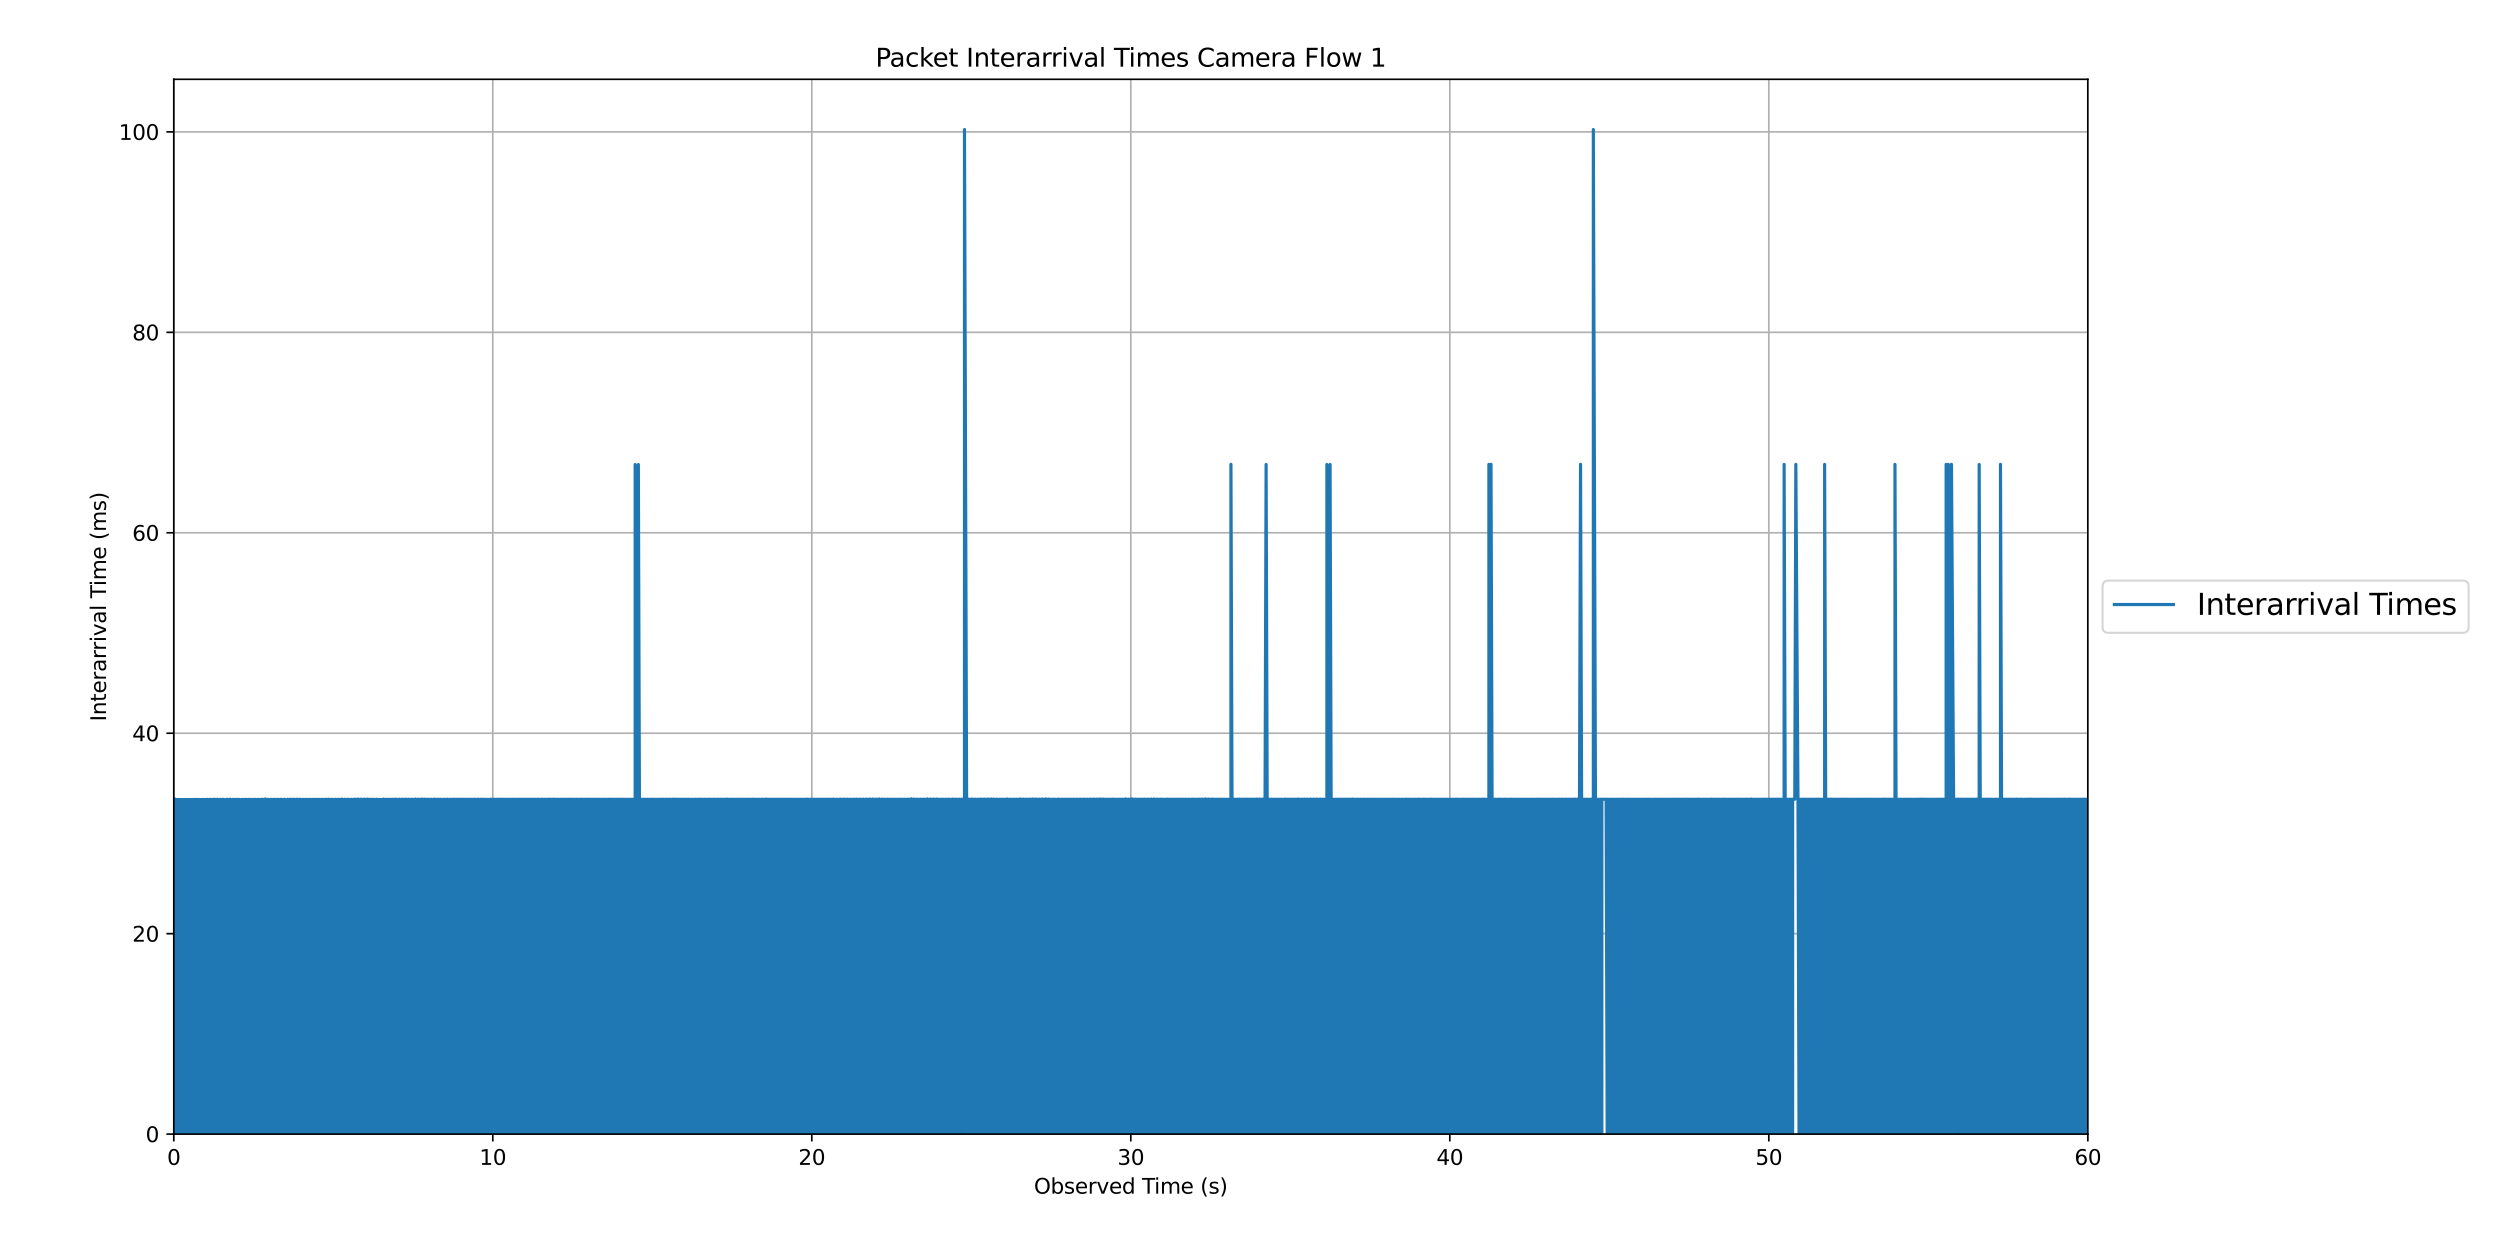<?xml version="1.0" encoding="utf-8" standalone="no"?>
<!DOCTYPE svg PUBLIC "-//W3C//DTD SVG 1.1//EN"
  "http://www.w3.org/Graphics/SVG/1.1/DTD/svg11.dtd">
<svg xmlns:xlink="http://www.w3.org/1999/xlink" width="1186.56pt" height="588.24pt" viewBox="0 0 1186.56 588.24" xmlns="http://www.w3.org/2000/svg" version="1.1">
 <defs>
  <style type="text/css">*{stroke-linejoin: round; stroke-linecap: butt}</style>
 </defs>
 <g id="figure_1">
  <g id="patch_1">
   <path d="M 0 588.24 
L 1186.56 588.24 
L 1186.56 0 
L 0 0 
z
" style="fill: #ffffff"/>
  </g>
  <g id="axes_1">
   <g id="patch_2">
    <path d="M 82.482 538.272 
L 990.931 538.272 
L 990.931 37.647 
L 82.482 37.647 
z
" style="fill: #ffffff"/>
   </g>
   <g id="matplotlib.axis_1">
    <g id="xtick_1">
     <g id="line2d_1">
      <path d="M 82.482 538.272 
L 82.482 37.647 
" clip-path="url(#p6c3dad4436)" style="fill: none; stroke: #b0b0b0; stroke-width: 0.8; stroke-linecap: square"/>
     </g>
     <g id="line2d_2">
      <defs>
       <path id="md5c648b68e" d="M 0 0 
L 0 3.5 
" style="stroke: #000000; stroke-width: 0.8"/>
      </defs>
      <g>
       <use xlink:href="#md5c648b68e" x="82.482" y="538.272" style="stroke: #000000; stroke-width: 0.8"/>
      </g>
     </g>
     <g id="text_1">
      <!-- 0 -->
      <g transform="translate(79.301 552.871) scale(0.1 -0.1)">
       <defs>
        <path id="DejaVuSans-30" d="M 2034 4250 
Q 1547 4250 1301 3770 
Q 1056 3291 1056 2328 
Q 1056 1369 1301 889 
Q 1547 409 2034 409 
Q 2525 409 2770 889 
Q 3016 1369 3016 2328 
Q 3016 3291 2770 3770 
Q 2525 4250 2034 4250 
z
M 2034 4750 
Q 2819 4750 3233 4129 
Q 3647 3509 3647 2328 
Q 3647 1150 3233 529 
Q 2819 -91 2034 -91 
Q 1250 -91 836 529 
Q 422 1150 422 2328 
Q 422 3509 836 4129 
Q 1250 4750 2034 4750 
z
" transform="scale(0.016)"/>
       </defs>
       <use xlink:href="#DejaVuSans-30"/>
      </g>
     </g>
    </g>
    <g id="xtick_2">
     <g id="line2d_3">
      <path d="M 233.891 538.272 
L 233.891 37.647 
" clip-path="url(#p6c3dad4436)" style="fill: none; stroke: #b0b0b0; stroke-width: 0.8; stroke-linecap: square"/>
     </g>
     <g id="line2d_4">
      <g>
       <use xlink:href="#md5c648b68e" x="233.891" y="538.272" style="stroke: #000000; stroke-width: 0.8"/>
      </g>
     </g>
     <g id="text_2">
      <!-- 10 -->
      <g transform="translate(227.528 552.871) scale(0.1 -0.1)">
       <defs>
        <path id="DejaVuSans-31" d="M 794 531 
L 1825 531 
L 1825 4091 
L 703 3866 
L 703 4441 
L 1819 4666 
L 2450 4666 
L 2450 531 
L 3481 531 
L 3481 0 
L 794 0 
L 794 531 
z
" transform="scale(0.016)"/>
       </defs>
       <use xlink:href="#DejaVuSans-31"/>
       <use xlink:href="#DejaVuSans-30" x="63.623"/>
      </g>
     </g>
    </g>
    <g id="xtick_3">
     <g id="line2d_5">
      <path d="M 385.299 538.272 
L 385.299 37.647 
" clip-path="url(#p6c3dad4436)" style="fill: none; stroke: #b0b0b0; stroke-width: 0.8; stroke-linecap: square"/>
     </g>
     <g id="line2d_6">
      <g>
       <use xlink:href="#md5c648b68e" x="385.299" y="538.272" style="stroke: #000000; stroke-width: 0.8"/>
      </g>
     </g>
     <g id="text_3">
      <!-- 20 -->
      <g transform="translate(378.936 552.871) scale(0.1 -0.1)">
       <defs>
        <path id="DejaVuSans-32" d="M 1228 531 
L 3431 531 
L 3431 0 
L 469 0 
L 469 531 
Q 828 903 1448 1529 
Q 2069 2156 2228 2338 
Q 2531 2678 2651 2914 
Q 2772 3150 2772 3378 
Q 2772 3750 2511 3984 
Q 2250 4219 1831 4219 
Q 1534 4219 1204 4116 
Q 875 4013 500 3803 
L 500 4441 
Q 881 4594 1212 4672 
Q 1544 4750 1819 4750 
Q 2544 4750 2975 4387 
Q 3406 4025 3406 3419 
Q 3406 3131 3298 2873 
Q 3191 2616 2906 2266 
Q 2828 2175 2409 1742 
Q 1991 1309 1228 531 
z
" transform="scale(0.016)"/>
       </defs>
       <use xlink:href="#DejaVuSans-32"/>
       <use xlink:href="#DejaVuSans-30" x="63.623"/>
      </g>
     </g>
    </g>
    <g id="xtick_4">
     <g id="line2d_7">
      <path d="M 536.707 538.272 
L 536.707 37.647 
" clip-path="url(#p6c3dad4436)" style="fill: none; stroke: #b0b0b0; stroke-width: 0.8; stroke-linecap: square"/>
     </g>
     <g id="line2d_8">
      <g>
       <use xlink:href="#md5c648b68e" x="536.707" y="538.272" style="stroke: #000000; stroke-width: 0.8"/>
      </g>
     </g>
     <g id="text_4">
      <!-- 30 -->
      <g transform="translate(530.344 552.871) scale(0.1 -0.1)">
       <defs>
        <path id="DejaVuSans-33" d="M 2597 2516 
Q 3050 2419 3304 2112 
Q 3559 1806 3559 1356 
Q 3559 666 3084 287 
Q 2609 -91 1734 -91 
Q 1441 -91 1130 -33 
Q 819 25 488 141 
L 488 750 
Q 750 597 1062 519 
Q 1375 441 1716 441 
Q 2309 441 2620 675 
Q 2931 909 2931 1356 
Q 2931 1769 2642 2001 
Q 2353 2234 1838 2234 
L 1294 2234 
L 1294 2753 
L 1863 2753 
Q 2328 2753 2575 2939 
Q 2822 3125 2822 3475 
Q 2822 3834 2567 4026 
Q 2313 4219 1838 4219 
Q 1578 4219 1281 4162 
Q 984 4106 628 3988 
L 628 4550 
Q 988 4650 1302 4700 
Q 1616 4750 1894 4750 
Q 2613 4750 3031 4423 
Q 3450 4097 3450 3541 
Q 3450 3153 3228 2886 
Q 3006 2619 2597 2516 
z
" transform="scale(0.016)"/>
       </defs>
       <use xlink:href="#DejaVuSans-33"/>
       <use xlink:href="#DejaVuSans-30" x="63.623"/>
      </g>
     </g>
    </g>
    <g id="xtick_5">
     <g id="line2d_9">
      <path d="M 688.115 538.272 
L 688.115 37.647 
" clip-path="url(#p6c3dad4436)" style="fill: none; stroke: #b0b0b0; stroke-width: 0.8; stroke-linecap: square"/>
     </g>
     <g id="line2d_10">
      <g>
       <use xlink:href="#md5c648b68e" x="688.115" y="538.272" style="stroke: #000000; stroke-width: 0.8"/>
      </g>
     </g>
     <g id="text_5">
      <!-- 40 -->
      <g transform="translate(681.752 552.871) scale(0.1 -0.1)">
       <defs>
        <path id="DejaVuSans-34" d="M 2419 4116 
L 825 1625 
L 2419 1625 
L 2419 4116 
z
M 2253 4666 
L 3047 4666 
L 3047 1625 
L 3713 1625 
L 3713 1100 
L 3047 1100 
L 3047 0 
L 2419 0 
L 2419 1100 
L 313 1100 
L 313 1709 
L 2253 4666 
z
" transform="scale(0.016)"/>
       </defs>
       <use xlink:href="#DejaVuSans-34"/>
       <use xlink:href="#DejaVuSans-30" x="63.623"/>
      </g>
     </g>
    </g>
    <g id="xtick_6">
     <g id="line2d_11">
      <path d="M 839.523 538.272 
L 839.523 37.647 
" clip-path="url(#p6c3dad4436)" style="fill: none; stroke: #b0b0b0; stroke-width: 0.8; stroke-linecap: square"/>
     </g>
     <g id="line2d_12">
      <g>
       <use xlink:href="#md5c648b68e" x="839.523" y="538.272" style="stroke: #000000; stroke-width: 0.8"/>
      </g>
     </g>
     <g id="text_6">
      <!-- 50 -->
      <g transform="translate(833.161 552.871) scale(0.1 -0.1)">
       <defs>
        <path id="DejaVuSans-35" d="M 691 4666 
L 3169 4666 
L 3169 4134 
L 1269 4134 
L 1269 2991 
Q 1406 3038 1543 3061 
Q 1681 3084 1819 3084 
Q 2600 3084 3056 2656 
Q 3513 2228 3513 1497 
Q 3513 744 3044 326 
Q 2575 -91 1722 -91 
Q 1428 -91 1123 -41 
Q 819 9 494 109 
L 494 744 
Q 775 591 1075 516 
Q 1375 441 1709 441 
Q 2250 441 2565 725 
Q 2881 1009 2881 1497 
Q 2881 1984 2565 2268 
Q 2250 2553 1709 2553 
Q 1456 2553 1204 2497 
Q 953 2441 691 2322 
L 691 4666 
z
" transform="scale(0.016)"/>
       </defs>
       <use xlink:href="#DejaVuSans-35"/>
       <use xlink:href="#DejaVuSans-30" x="63.623"/>
      </g>
     </g>
    </g>
    <g id="xtick_7">
     <g id="line2d_13">
      <path d="M 990.931 538.272 
L 990.931 37.647 
" clip-path="url(#p6c3dad4436)" style="fill: none; stroke: #b0b0b0; stroke-width: 0.8; stroke-linecap: square"/>
     </g>
     <g id="line2d_14">
      <g>
       <use xlink:href="#md5c648b68e" x="990.931" y="538.272" style="stroke: #000000; stroke-width: 0.8"/>
      </g>
     </g>
     <g id="text_7">
      <!-- 60 -->
      <g transform="translate(984.569 552.871) scale(0.1 -0.1)">
       <defs>
        <path id="DejaVuSans-36" d="M 2113 2584 
Q 1688 2584 1439 2293 
Q 1191 2003 1191 1497 
Q 1191 994 1439 701 
Q 1688 409 2113 409 
Q 2538 409 2786 701 
Q 3034 994 3034 1497 
Q 3034 2003 2786 2293 
Q 2538 2584 2113 2584 
z
M 3366 4563 
L 3366 3988 
Q 3128 4100 2886 4159 
Q 2644 4219 2406 4219 
Q 1781 4219 1451 3797 
Q 1122 3375 1075 2522 
Q 1259 2794 1537 2939 
Q 1816 3084 2150 3084 
Q 2853 3084 3261 2657 
Q 3669 2231 3669 1497 
Q 3669 778 3244 343 
Q 2819 -91 2113 -91 
Q 1303 -91 875 529 
Q 447 1150 447 2328 
Q 447 3434 972 4092 
Q 1497 4750 2381 4750 
Q 2619 4750 2861 4703 
Q 3103 4656 3366 4563 
z
" transform="scale(0.016)"/>
       </defs>
       <use xlink:href="#DejaVuSans-36"/>
       <use xlink:href="#DejaVuSans-30" x="63.623"/>
      </g>
     </g>
    </g>
    <g id="text_8">
     <!-- Observed Time (s) -->
     <g transform="translate(490.732 566.549) scale(0.1 -0.1)">
      <defs>
       <path id="DejaVuSans-4f" d="M 2522 4238 
Q 1834 4238 1429 3725 
Q 1025 3213 1025 2328 
Q 1025 1447 1429 934 
Q 1834 422 2522 422 
Q 3209 422 3611 934 
Q 4013 1447 4013 2328 
Q 4013 3213 3611 3725 
Q 3209 4238 2522 4238 
z
M 2522 4750 
Q 3503 4750 4090 4092 
Q 4678 3434 4678 2328 
Q 4678 1225 4090 567 
Q 3503 -91 2522 -91 
Q 1538 -91 948 565 
Q 359 1222 359 2328 
Q 359 3434 948 4092 
Q 1538 4750 2522 4750 
z
" transform="scale(0.016)"/>
       <path id="DejaVuSans-62" d="M 3116 1747 
Q 3116 2381 2855 2742 
Q 2594 3103 2138 3103 
Q 1681 3103 1420 2742 
Q 1159 2381 1159 1747 
Q 1159 1113 1420 752 
Q 1681 391 2138 391 
Q 2594 391 2855 752 
Q 3116 1113 3116 1747 
z
M 1159 2969 
Q 1341 3281 1617 3432 
Q 1894 3584 2278 3584 
Q 2916 3584 3314 3078 
Q 3713 2572 3713 1747 
Q 3713 922 3314 415 
Q 2916 -91 2278 -91 
Q 1894 -91 1617 61 
Q 1341 213 1159 525 
L 1159 0 
L 581 0 
L 581 4863 
L 1159 4863 
L 1159 2969 
z
" transform="scale(0.016)"/>
       <path id="DejaVuSans-73" d="M 2834 3397 
L 2834 2853 
Q 2591 2978 2328 3040 
Q 2066 3103 1784 3103 
Q 1356 3103 1142 2972 
Q 928 2841 928 2578 
Q 928 2378 1081 2264 
Q 1234 2150 1697 2047 
L 1894 2003 
Q 2506 1872 2764 1633 
Q 3022 1394 3022 966 
Q 3022 478 2636 193 
Q 2250 -91 1575 -91 
Q 1294 -91 989 -36 
Q 684 19 347 128 
L 347 722 
Q 666 556 975 473 
Q 1284 391 1588 391 
Q 1994 391 2212 530 
Q 2431 669 2431 922 
Q 2431 1156 2273 1281 
Q 2116 1406 1581 1522 
L 1381 1569 
Q 847 1681 609 1914 
Q 372 2147 372 2553 
Q 372 3047 722 3315 
Q 1072 3584 1716 3584 
Q 2034 3584 2315 3537 
Q 2597 3491 2834 3397 
z
" transform="scale(0.016)"/>
       <path id="DejaVuSans-65" d="M 3597 1894 
L 3597 1613 
L 953 1613 
Q 991 1019 1311 708 
Q 1631 397 2203 397 
Q 2534 397 2845 478 
Q 3156 559 3463 722 
L 3463 178 
Q 3153 47 2828 -22 
Q 2503 -91 2169 -91 
Q 1331 -91 842 396 
Q 353 884 353 1716 
Q 353 2575 817 3079 
Q 1281 3584 2069 3584 
Q 2775 3584 3186 3129 
Q 3597 2675 3597 1894 
z
M 3022 2063 
Q 3016 2534 2758 2815 
Q 2500 3097 2075 3097 
Q 1594 3097 1305 2825 
Q 1016 2553 972 2059 
L 3022 2063 
z
" transform="scale(0.016)"/>
       <path id="DejaVuSans-72" d="M 2631 2963 
Q 2534 3019 2420 3045 
Q 2306 3072 2169 3072 
Q 1681 3072 1420 2755 
Q 1159 2438 1159 1844 
L 1159 0 
L 581 0 
L 581 3500 
L 1159 3500 
L 1159 2956 
Q 1341 3275 1631 3429 
Q 1922 3584 2338 3584 
Q 2397 3584 2469 3576 
Q 2541 3569 2628 3553 
L 2631 2963 
z
" transform="scale(0.016)"/>
       <path id="DejaVuSans-76" d="M 191 3500 
L 800 3500 
L 1894 563 
L 2988 3500 
L 3597 3500 
L 2284 0 
L 1503 0 
L 191 3500 
z
" transform="scale(0.016)"/>
       <path id="DejaVuSans-64" d="M 2906 2969 
L 2906 4863 
L 3481 4863 
L 3481 0 
L 2906 0 
L 2906 525 
Q 2725 213 2448 61 
Q 2172 -91 1784 -91 
Q 1150 -91 751 415 
Q 353 922 353 1747 
Q 353 2572 751 3078 
Q 1150 3584 1784 3584 
Q 2172 3584 2448 3432 
Q 2725 3281 2906 2969 
z
M 947 1747 
Q 947 1113 1208 752 
Q 1469 391 1925 391 
Q 2381 391 2643 752 
Q 2906 1113 2906 1747 
Q 2906 2381 2643 2742 
Q 2381 3103 1925 3103 
Q 1469 3103 1208 2742 
Q 947 2381 947 1747 
z
" transform="scale(0.016)"/>
       <path id="DejaVuSans-20" transform="scale(0.016)"/>
       <path id="DejaVuSans-54" d="M -19 4666 
L 3928 4666 
L 3928 4134 
L 2272 4134 
L 2272 0 
L 1638 0 
L 1638 4134 
L -19 4134 
L -19 4666 
z
" transform="scale(0.016)"/>
       <path id="DejaVuSans-69" d="M 603 3500 
L 1178 3500 
L 1178 0 
L 603 0 
L 603 3500 
z
M 603 4863 
L 1178 4863 
L 1178 4134 
L 603 4134 
L 603 4863 
z
" transform="scale(0.016)"/>
       <path id="DejaVuSans-6d" d="M 3328 2828 
Q 3544 3216 3844 3400 
Q 4144 3584 4550 3584 
Q 5097 3584 5394 3201 
Q 5691 2819 5691 2113 
L 5691 0 
L 5113 0 
L 5113 2094 
Q 5113 2597 4934 2840 
Q 4756 3084 4391 3084 
Q 3944 3084 3684 2787 
Q 3425 2491 3425 1978 
L 3425 0 
L 2847 0 
L 2847 2094 
Q 2847 2600 2669 2842 
Q 2491 3084 2119 3084 
Q 1678 3084 1418 2786 
Q 1159 2488 1159 1978 
L 1159 0 
L 581 0 
L 581 3500 
L 1159 3500 
L 1159 2956 
Q 1356 3278 1631 3431 
Q 1906 3584 2284 3584 
Q 2666 3584 2933 3390 
Q 3200 3197 3328 2828 
z
" transform="scale(0.016)"/>
       <path id="DejaVuSans-28" d="M 1984 4856 
Q 1566 4138 1362 3434 
Q 1159 2731 1159 2009 
Q 1159 1288 1364 580 
Q 1569 -128 1984 -844 
L 1484 -844 
Q 1016 -109 783 600 
Q 550 1309 550 2009 
Q 550 2706 781 3412 
Q 1013 4119 1484 4856 
L 1984 4856 
z
" transform="scale(0.016)"/>
       <path id="DejaVuSans-29" d="M 513 4856 
L 1013 4856 
Q 1481 4119 1714 3412 
Q 1947 2706 1947 2009 
Q 1947 1309 1714 600 
Q 1481 -109 1013 -844 
L 513 -844 
Q 928 -128 1133 580 
Q 1338 1288 1338 2009 
Q 1338 2731 1133 3434 
Q 928 4138 513 4856 
z
" transform="scale(0.016)"/>
      </defs>
      <use xlink:href="#DejaVuSans-4f"/>
      <use xlink:href="#DejaVuSans-62" x="78.711"/>
      <use xlink:href="#DejaVuSans-73" x="142.188"/>
      <use xlink:href="#DejaVuSans-65" x="194.287"/>
      <use xlink:href="#DejaVuSans-72" x="255.811"/>
      <use xlink:href="#DejaVuSans-76" x="296.924"/>
      <use xlink:href="#DejaVuSans-65" x="356.104"/>
      <use xlink:href="#DejaVuSans-64" x="417.627"/>
      <use xlink:href="#DejaVuSans-20" x="481.104"/>
      <use xlink:href="#DejaVuSans-54" x="512.891"/>
      <use xlink:href="#DejaVuSans-69" x="570.85"/>
      <use xlink:href="#DejaVuSans-6d" x="598.633"/>
      <use xlink:href="#DejaVuSans-65" x="696.045"/>
      <use xlink:href="#DejaVuSans-20" x="757.568"/>
      <use xlink:href="#DejaVuSans-28" x="789.355"/>
      <use xlink:href="#DejaVuSans-73" x="828.369"/>
      <use xlink:href="#DejaVuSans-29" x="880.469"/>
     </g>
    </g>
   </g>
   <g id="matplotlib.axis_2">
    <g id="ytick_1">
     <g id="line2d_15">
      <path d="M 82.482 538.272 
L 990.931 538.272 
" clip-path="url(#p6c3dad4436)" style="fill: none; stroke: #b0b0b0; stroke-width: 0.8; stroke-linecap: square"/>
     </g>
     <g id="line2d_16">
      <defs>
       <path id="m50c77a8837" d="M 0 0 
L -3.5 0 
" style="stroke: #000000; stroke-width: 0.8"/>
      </defs>
      <g>
       <use xlink:href="#m50c77a8837" x="82.482" y="538.272" style="stroke: #000000; stroke-width: 0.8"/>
      </g>
     </g>
     <g id="text_9">
      <!-- 0 -->
      <g transform="translate(69.12 542.071) scale(0.1 -0.1)">
       <use xlink:href="#DejaVuSans-30"/>
      </g>
     </g>
    </g>
    <g id="ytick_2">
     <g id="line2d_17">
      <path d="M 82.482 443.138 
L 990.931 443.138 
" clip-path="url(#p6c3dad4436)" style="fill: none; stroke: #b0b0b0; stroke-width: 0.8; stroke-linecap: square"/>
     </g>
     <g id="line2d_18">
      <g>
       <use xlink:href="#m50c77a8837" x="82.482" y="443.138" style="stroke: #000000; stroke-width: 0.8"/>
      </g>
     </g>
     <g id="text_10">
      <!-- 20 -->
      <g transform="translate(62.757 446.937) scale(0.1 -0.1)">
       <use xlink:href="#DejaVuSans-32"/>
       <use xlink:href="#DejaVuSans-30" x="63.623"/>
      </g>
     </g>
    </g>
    <g id="ytick_3">
     <g id="line2d_19">
      <path d="M 82.482 348.004 
L 990.931 348.004 
" clip-path="url(#p6c3dad4436)" style="fill: none; stroke: #b0b0b0; stroke-width: 0.8; stroke-linecap: square"/>
     </g>
     <g id="line2d_20">
      <g>
       <use xlink:href="#m50c77a8837" x="82.482" y="348.004" style="stroke: #000000; stroke-width: 0.8"/>
      </g>
     </g>
     <g id="text_11">
      <!-- 40 -->
      <g transform="translate(62.757 351.803) scale(0.1 -0.1)">
       <use xlink:href="#DejaVuSans-34"/>
       <use xlink:href="#DejaVuSans-30" x="63.623"/>
      </g>
     </g>
    </g>
    <g id="ytick_4">
     <g id="line2d_21">
      <path d="M 82.482 252.87 
L 990.931 252.87 
" clip-path="url(#p6c3dad4436)" style="fill: none; stroke: #b0b0b0; stroke-width: 0.8; stroke-linecap: square"/>
     </g>
     <g id="line2d_22">
      <g>
       <use xlink:href="#m50c77a8837" x="82.482" y="252.87" style="stroke: #000000; stroke-width: 0.8"/>
      </g>
     </g>
     <g id="text_12">
      <!-- 60 -->
      <g transform="translate(62.757 256.669) scale(0.1 -0.1)">
       <use xlink:href="#DejaVuSans-36"/>
       <use xlink:href="#DejaVuSans-30" x="63.623"/>
      </g>
     </g>
    </g>
    <g id="ytick_5">
     <g id="line2d_23">
      <path d="M 82.482 157.735 
L 990.931 157.735 
" clip-path="url(#p6c3dad4436)" style="fill: none; stroke: #b0b0b0; stroke-width: 0.8; stroke-linecap: square"/>
     </g>
     <g id="line2d_24">
      <g>
       <use xlink:href="#m50c77a8837" x="82.482" y="157.735" style="stroke: #000000; stroke-width: 0.8"/>
      </g>
     </g>
     <g id="text_13">
      <!-- 80 -->
      <g transform="translate(62.757 161.535) scale(0.1 -0.1)">
       <defs>
        <path id="DejaVuSans-38" d="M 2034 2216 
Q 1584 2216 1326 1975 
Q 1069 1734 1069 1313 
Q 1069 891 1326 650 
Q 1584 409 2034 409 
Q 2484 409 2743 651 
Q 3003 894 3003 1313 
Q 3003 1734 2745 1975 
Q 2488 2216 2034 2216 
z
M 1403 2484 
Q 997 2584 770 2862 
Q 544 3141 544 3541 
Q 544 4100 942 4425 
Q 1341 4750 2034 4750 
Q 2731 4750 3128 4425 
Q 3525 4100 3525 3541 
Q 3525 3141 3298 2862 
Q 3072 2584 2669 2484 
Q 3125 2378 3379 2068 
Q 3634 1759 3634 1313 
Q 3634 634 3220 271 
Q 2806 -91 2034 -91 
Q 1263 -91 848 271 
Q 434 634 434 1313 
Q 434 1759 690 2068 
Q 947 2378 1403 2484 
z
M 1172 3481 
Q 1172 3119 1398 2916 
Q 1625 2713 2034 2713 
Q 2441 2713 2670 2916 
Q 2900 3119 2900 3481 
Q 2900 3844 2670 4047 
Q 2441 4250 2034 4250 
Q 1625 4250 1398 4047 
Q 1172 3844 1172 3481 
z
" transform="scale(0.016)"/>
       </defs>
       <use xlink:href="#DejaVuSans-38"/>
       <use xlink:href="#DejaVuSans-30" x="63.623"/>
      </g>
     </g>
    </g>
    <g id="ytick_6">
     <g id="line2d_25">
      <path d="M 82.482 62.601 
L 990.931 62.601 
" clip-path="url(#p6c3dad4436)" style="fill: none; stroke: #b0b0b0; stroke-width: 0.8; stroke-linecap: square"/>
     </g>
     <g id="line2d_26">
      <g>
       <use xlink:href="#m50c77a8837" x="82.482" y="62.601" style="stroke: #000000; stroke-width: 0.8"/>
      </g>
     </g>
     <g id="text_14">
      <!-- 100 -->
      <g transform="translate(56.395 66.4) scale(0.1 -0.1)">
       <use xlink:href="#DejaVuSans-31"/>
       <use xlink:href="#DejaVuSans-30" x="63.623"/>
       <use xlink:href="#DejaVuSans-30" x="127.246"/>
      </g>
     </g>
    </g>
    <g id="text_15">
     <!-- Interarrival Time (ms) -->
     <g transform="translate(50.315 342.373) rotate(-90) scale(0.1 -0.1)">
      <defs>
       <path id="DejaVuSans-49" d="M 628 4666 
L 1259 4666 
L 1259 0 
L 628 0 
L 628 4666 
z
" transform="scale(0.016)"/>
       <path id="DejaVuSans-6e" d="M 3513 2113 
L 3513 0 
L 2938 0 
L 2938 2094 
Q 2938 2591 2744 2837 
Q 2550 3084 2163 3084 
Q 1697 3084 1428 2787 
Q 1159 2491 1159 1978 
L 1159 0 
L 581 0 
L 581 3500 
L 1159 3500 
L 1159 2956 
Q 1366 3272 1645 3428 
Q 1925 3584 2291 3584 
Q 2894 3584 3203 3211 
Q 3513 2838 3513 2113 
z
" transform="scale(0.016)"/>
       <path id="DejaVuSans-74" d="M 1172 4494 
L 1172 3500 
L 2356 3500 
L 2356 3053 
L 1172 3053 
L 1172 1153 
Q 1172 725 1289 603 
Q 1406 481 1766 481 
L 2356 481 
L 2356 0 
L 1766 0 
Q 1100 0 847 248 
Q 594 497 594 1153 
L 594 3053 
L 172 3053 
L 172 3500 
L 594 3500 
L 594 4494 
L 1172 4494 
z
" transform="scale(0.016)"/>
       <path id="DejaVuSans-61" d="M 2194 1759 
Q 1497 1759 1228 1600 
Q 959 1441 959 1056 
Q 959 750 1161 570 
Q 1363 391 1709 391 
Q 2188 391 2477 730 
Q 2766 1069 2766 1631 
L 2766 1759 
L 2194 1759 
z
M 3341 1997 
L 3341 0 
L 2766 0 
L 2766 531 
Q 2569 213 2275 61 
Q 1981 -91 1556 -91 
Q 1019 -91 701 211 
Q 384 513 384 1019 
Q 384 1609 779 1909 
Q 1175 2209 1959 2209 
L 2766 2209 
L 2766 2266 
Q 2766 2663 2505 2880 
Q 2244 3097 1772 3097 
Q 1472 3097 1187 3025 
Q 903 2953 641 2809 
L 641 3341 
Q 956 3463 1253 3523 
Q 1550 3584 1831 3584 
Q 2591 3584 2966 3190 
Q 3341 2797 3341 1997 
z
" transform="scale(0.016)"/>
       <path id="DejaVuSans-6c" d="M 603 4863 
L 1178 4863 
L 1178 0 
L 603 0 
L 603 4863 
z
" transform="scale(0.016)"/>
      </defs>
      <use xlink:href="#DejaVuSans-49"/>
      <use xlink:href="#DejaVuSans-6e" x="29.492"/>
      <use xlink:href="#DejaVuSans-74" x="92.871"/>
      <use xlink:href="#DejaVuSans-65" x="132.08"/>
      <use xlink:href="#DejaVuSans-72" x="193.604"/>
      <use xlink:href="#DejaVuSans-61" x="234.717"/>
      <use xlink:href="#DejaVuSans-72" x="295.996"/>
      <use xlink:href="#DejaVuSans-72" x="335.359"/>
      <use xlink:href="#DejaVuSans-69" x="376.473"/>
      <use xlink:href="#DejaVuSans-76" x="404.256"/>
      <use xlink:href="#DejaVuSans-61" x="463.436"/>
      <use xlink:href="#DejaVuSans-6c" x="524.715"/>
      <use xlink:href="#DejaVuSans-20" x="552.498"/>
      <use xlink:href="#DejaVuSans-54" x="584.285"/>
      <use xlink:href="#DejaVuSans-69" x="642.244"/>
      <use xlink:href="#DejaVuSans-6d" x="670.027"/>
      <use xlink:href="#DejaVuSans-65" x="767.439"/>
      <use xlink:href="#DejaVuSans-20" x="828.963"/>
      <use xlink:href="#DejaVuSans-28" x="860.75"/>
      <use xlink:href="#DejaVuSans-6d" x="899.764"/>
      <use xlink:href="#DejaVuSans-73" x="997.176"/>
      <use xlink:href="#DejaVuSans-29" x="1049.275"/>
     </g>
    </g>
   </g>
   <g id="line2d_27">
    <path d="M 82.482 538.18 
L 82.483 379.187 
L 82.989 538.272 
L 82.989 379.22 
L 83.495 538.272 
L 83.495 379.447 
L 84.001 538.272 
L 84.001 379.456 
L 84.506 538.272 
L 84.506 379.448 
L 85.012 538.272 
L 85.012 379.496 
L 85.517 538.272 
L 85.517 379.443 
L 86.023 538.272 
L 86.023 379.47 
L 86.528 538.272 
L 86.528 379.506 
L 87.034 538.272 
L 87.034 379.458 
L 87.539 538.272 
L 87.539 379.447 
L 88.045 538.272 
L 88.045 379.505 
L 88.55 538.272 
L 88.55 379.444 
L 89.056 538.272 
L 89.056 379.448 
L 89.561 538.272 
L 89.561 379.489 
L 90.067 538.272 
L 90.067 379.459 
L 90.572 538.272 
L 90.572 379.452 
L 91.078 538.272 
L 91.078 379.505 
L 91.583 538.272 
L 91.583 379.445 
L 92.089 538.272 
L 92.089 379.403 
L 92.594 538.272 
L 92.594 379.505 
L 93.1 538.272 
L 93.1 379.408 
L 93.605 538.272 
L 93.605 379.424 
L 94.111 538.272 
L 94.111 379.478 
L 94.616 538.272 
L 94.616 379.445 
L 95.122 538.272 
L 95.122 379.445 
L 95.628 538.272 
L 95.628 379.481 
L 96.133 538.272 
L 96.133 379.439 
L 96.639 538.272 
L 96.639 379.438 
L 97.144 538.272 
L 97.144 379.484 
L 97.65 538.272 
L 97.65 379.438 
L 98.155 538.272 
L 98.155 379.416 
L 98.661 538.272 
L 98.661 379.392 
L 99.167 538.272 
L 99.167 379.498 
L 99.672 538.272 
L 99.672 379.408 
L 100.178 538.272 
L 100.178 379.393 
L 100.683 538.272 
L 100.683 379.487 
L 101.189 538.272 
L 101.189 379.449 
L 101.694 538.272 
L 101.694 379.288 
L 102.2 538.272 
L 102.2 379.641 
L 102.705 538.272 
L 102.705 379.442 
L 103.211 538.272 
L 103.211 379.33 
L 103.717 538.272 
L 103.717 379.602 
L 104.222 538.272 
L 104.222 379.439 
L 104.727 538.272 
L 104.727 379.367 
L 105.233 538.272 
L 105.233 379.576 
L 105.738 538.272 
L 105.738 379.371 
L 106.244 538.272 
L 106.244 379.405 
L 106.75 538.272 
L 106.75 379.557 
L 107.255 538.175 
L 107.255 379.529 
L 107.761 538.272 
L 107.761 379.334 
L 108.266 538.272 
L 108.266 379.594 
L 108.772 538.272 
L 108.772 379.43 
L 109.277 538.272 
L 109.277 379.323 
L 109.783 538.272 
L 109.783 379.585 
L 110.288 538.272 
L 110.288 379.414 
L 110.794 538.272 
L 110.794 379.416 
L 111.3 538.272 
L 111.3 379.487 
L 111.805 538.272 
L 111.805 379.429 
L 112.311 538.272 
L 112.311 379.375 
L 112.816 538.272 
L 112.816 379.529 
L 113.322 538.272 
L 113.322 379.378 
L 113.827 538.272 
L 113.827 379.463 
L 114.333 538.168 
L 114.333 379.592 
L 114.838 538.272 
L 114.838 379.409 
L 115.344 538.272 
L 115.344 379.432 
L 115.85 538.272 
L 115.85 379.468 
L 116.355 538.272 
L 116.355 379.423 
L 116.861 538.272 
L 116.861 379.397 
L 117.366 538.272 
L 117.366 379.478 
L 117.872 538.272 
L 117.872 379.426 
L 118.377 538.272 
L 118.377 379.367 
L 118.883 538.272 
L 118.883 379.487 
L 119.389 538.272 
L 119.389 379.424 
L 119.894 538.272 
L 119.894 379.407 
L 120.4 538.272 
L 120.4 379.507 
L 120.905 538.272 
L 120.905 379.403 
L 121.411 538.272 
L 121.411 379.401 
L 121.917 538.272 
L 121.917 379.498 
L 122.422 538.272 
L 122.422 379.424 
L 122.928 538.272 
L 122.928 379.397 
L 123.433 538.272 
L 123.433 379.502 
L 123.939 538.272 
L 123.939 379.417 
L 124.444 538.272 
L 124.444 379.345 
L 124.95 538.272 
L 124.95 379.43 
L 125.456 538.272 
L 125.456 379.47 
L 125.961 538.272 
L 125.961 379.202 
L 126.468 538.272 
L 126.468 379.677 
L 126.973 538.272 
L 126.973 379.399 
L 127.478 538.272 
L 127.478 379.378 
L 127.984 538.272 
L 127.984 379.486 
L 128.489 538.272 
L 128.489 379.401 
L 128.995 538.272 
L 128.995 379.377 
L 129.501 538.272 
L 129.501 379.518 
L 130.006 538.272 
L 130.006 379.415 
L 130.512 538.272 
L 130.512 379.356 
L 131.018 538.272 
L 131.018 379.459 
L 131.523 538.272 
L 131.523 379.414 
L 132.029 538.272 
L 132.029 379.359 
L 132.535 538.272 
L 132.535 379.525 
L 133.04 538.272 
L 133.04 379.405 
L 133.546 538.272 
L 133.546 379.363 
L 134.051 538.272 
L 134.051 379.511 
L 134.557 538.272 
L 134.557 379.424 
L 135.062 538.272 
L 135.062 379.354 
L 135.568 538.272 
L 135.568 379.526 
L 136.074 538.175 
L 136.074 379.505 
L 136.579 538.272 
L 136.579 379.316 
L 137.085 538.272 
L 137.085 379.551 
L 137.59 538.272 
L 137.59 379.417 
L 138.096 538.272 
L 138.096 379.303 
L 138.602 538.272 
L 138.602 379.558 
L 139.107 538.272 
L 139.107 379.39 
L 139.613 538.195 
L 139.613 379.325 
L 140.119 538.272 
L 140.119 379.516 
L 140.625 538.272 
L 140.625 379.359 
L 141.13 538.272 
L 141.13 379.312 
L 141.636 538.272 
L 141.636 379.518 
L 142.142 538.272 
L 142.142 379.39 
L 142.647 538.272 
L 142.647 379.337 
L 143.153 538.272 
L 143.153 379.523 
L 143.659 538.272 
L 143.659 379.4 
L 144.164 538.272 
L 144.164 379.396 
L 144.67 538.272 
L 144.67 379.459 
L 145.175 538.272 
L 145.175 379.384 
L 145.681 538.272 
L 145.681 379.393 
L 146.187 538.272 
L 146.187 379.458 
L 146.692 538.272 
L 146.692 379.399 
L 147.198 538.272 
L 147.198 379.388 
L 147.704 538.272 
L 147.704 379.462 
L 148.209 538.272 
L 148.209 379.409 
L 148.715 538.272 
L 148.715 379.393 
L 149.221 538.272 
L 149.221 379.468 
L 149.726 538.272 
L 149.726 379.379 
L 150.232 538.272 
L 150.232 379.398 
L 150.738 538.272 
L 150.738 379.477 
L 151.243 538.272 
L 151.243 379.389 
L 151.749 538.272 
L 151.749 379.408 
L 152.255 538.272 
L 152.255 379.454 
L 152.76 538.272 
L 152.76 379.384 
L 153.266 538.272 
L 153.266 379.369 
L 153.772 538.272 
L 153.772 379.497 
L 154.277 538.272 
L 154.277 379.398 
L 154.783 538.272 
L 154.783 379.364 
L 155.289 538.272 
L 155.289 379.471 
L 155.794 538.272 
L 155.794 379.341 
L 156.3 538.272 
L 156.3 379.349 
L 156.806 538.272 
L 156.806 379.493 
L 157.311 538.272 
L 157.311 379.379 
L 157.817 538.272 
L 157.817 379.364 
L 158.323 538.272 
L 158.323 379.473 
L 158.828 538.272 
L 158.828 379.394 
L 159.334 538.272 
L 159.334 379.363 
L 159.84 538.272 
L 159.84 379.468 
L 160.345 538.272 
L 160.345 379.389 
L 160.851 538.272 
L 160.851 379.344 
L 161.357 538.272 
L 161.357 379.501 
L 161.862 538.272 
L 161.862 379.376 
L 162.368 538.272 
L 162.368 379.255 
L 162.874 538.272 
L 162.874 379.506 
L 163.38 538.272 
L 163.38 379.396 
L 163.885 538.272 
L 163.885 379.328 
L 164.391 538.272 
L 164.391 379.502 
L 164.897 538.272 
L 164.897 379.371 
L 165.402 538.272 
L 165.402 379.348 
L 165.908 538.272 
L 165.908 379.484 
L 166.414 538.272 
L 166.414 379.389 
L 166.919 538.272 
L 166.919 379.355 
L 167.425 538.272 
L 167.425 379.485 
L 167.931 538.272 
L 167.931 379.396 
L 168.436 538.272 
L 168.436 379.275 
L 168.942 538.272 
L 168.942 379.512 
L 169.448 538.272 
L 169.448 379.364 
L 169.954 538.272 
L 169.954 379.249 
L 170.46 538.272 
L 170.46 379.532 
L 170.965 538.272 
L 170.965 379.358 
L 171.471 538.272 
L 171.471 379.281 
L 171.977 538.272 
L 171.977 379.5 
L 172.482 538.272 
L 172.482 379.357 
L 172.988 538.272 
L 172.988 379.279 
L 173.494 538.272 
L 173.494 379.528 
L 174 538.272 
L 174 379.339 
L 174.505 538.272 
L 174.505 379.251 
L 175.012 538.272 
L 175.012 379.544 
L 175.517 538.272 
L 175.517 379.367 
L 176.023 538.272 
L 176.023 379.361 
L 176.528 538.272 
L 176.528 379.44 
L 177.034 538.272 
L 177.034 379.344 
L 177.54 538.272 
L 177.54 379.38 
L 178.046 538.272 
L 178.046 379.446 
L 178.551 538.272 
L 178.551 379.367 
L 179.057 538.272 
L 179.057 379.357 
L 179.563 538.272 
L 179.563 379.451 
L 180.068 538.155 
L 180.069 379.425 
L 180.574 538.272 
L 180.574 379.41 
L 181.08 538.17 
L 181.08 379.445 
L 181.586 538.272 
L 181.586 379.385 
L 182.092 538.272 
L 182.092 379.269 
L 182.598 538.272 
L 182.598 379.524 
L 183.103 538.272 
L 183.103 379.371 
L 183.609 538.272 
L 183.609 379.35 
L 184.115 538.272 
L 184.115 379.452 
L 184.62 538.272 
L 184.62 379.367 
L 185.126 538.272 
L 185.126 379.347 
L 185.632 538.272 
L 185.632 379.438 
L 186.138 538.272 
L 186.138 379.353 
L 186.643 538.272 
L 186.643 379.335 
L 187.149 538.272 
L 187.149 379.435 
L 187.655 538.272 
L 187.655 379.313 
L 188.161 538.272 
L 188.161 379.338 
L 188.667 538.272 
L 188.667 379.446 
L 189.172 538.272 
L 189.172 379.358 
L 189.678 538.272 
L 189.678 379.312 
L 190.184 538.272 
L 190.184 379.457 
L 190.69 538.272 
L 190.69 379.362 
L 191.195 538.272 
L 191.195 379.302 
L 191.701 538.272 
L 191.701 379.452 
L 192.207 538.272 
L 192.207 379.36 
L 192.713 538.272 
L 192.713 379.312 
L 193.219 538.272 
L 193.219 379.416 
L 193.724 538.272 
L 193.724 379.344 
L 194.23 538.272 
L 194.23 379.336 
L 194.736 538.272 
L 194.736 379.458 
L 195.242 538.272 
L 195.242 379.363 
L 195.748 538.272 
L 195.748 379.327 
L 196.253 538.272 
L 196.253 379.441 
L 196.759 538.272 
L 196.759 379.363 
L 197.265 538.272 
L 197.265 379.247 
L 197.771 538.272 
L 197.771 379.532 
L 198.276 538.272 
L 198.276 379.362 
L 198.782 538.272 
L 198.782 379.294 
L 199.288 538.272 
L 199.288 379.491 
L 199.794 538.272 
L 199.794 379.339 
L 200.299 538.272 
L 200.299 379.245 
L 200.806 538.272 
L 200.806 379.501 
L 201.311 538.272 
L 201.311 379.325 
L 201.817 538.272 
L 201.817 379.298 
L 202.323 538.272 
L 202.323 379.467 
L 202.828 538.272 
L 202.828 379.353 
L 203.334 538.272 
L 203.334 379.334 
L 203.84 538.272 
L 203.84 379.426 
L 204.346 538.272 
L 204.346 379.36 
L 204.852 538.272 
L 204.852 379.344 
L 205.358 538.272 
L 205.358 379.423 
L 205.863 538.272 
L 205.863 379.357 
L 206.369 538.272 
L 206.369 379.277 
L 206.875 538.272 
L 206.875 379.459 
L 207.381 538.272 
L 207.381 379.359 
L 207.886 538.272 
L 207.886 379.333 
L 208.392 538.272 
L 208.392 379.412 
L 208.898 538.272 
L 208.898 379.359 
L 209.404 538.272 
L 209.404 379.363 
L 209.91 538.173 
L 209.91 379.522 
L 210.415 538.272 
L 210.415 379.36 
L 210.921 538.272 
L 210.921 379.337 
L 211.427 538.272 
L 211.427 379.448 
L 211.933 538.272 
L 211.933 379.348 
L 212.438 538.272 
L 212.438 379.324 
L 212.944 538.272 
L 212.944 379.442 
L 213.45 538.272 
L 213.45 379.378 
L 213.956 538.272 
L 213.956 379.323 
L 214.462 538.272 
L 214.462 379.444 
L 214.967 538.272 
L 214.967 379.344 
L 215.473 538.272 
L 215.473 379.32 
L 215.979 538.272 
L 215.979 379.432 
L 216.485 538.272 
L 216.485 379.32 
L 216.991 538.272 
L 216.991 379.399 
L 217.496 538.272 
L 217.496 379.335 
L 218.002 538.272 
L 218.002 379.354 
L 218.508 538.272 
L 218.508 379.398 
L 219.014 538.272 
L 219.014 379.327 
L 219.52 538.272 
L 219.52 379.348 
L 220.025 538.272 
L 220.025 379.396 
L 220.531 538.272 
L 220.531 379.366 
L 221.037 538.272 
L 221.037 379.339 
L 221.543 538.272 
L 221.543 379.402 
L 222.049 538.272 
L 222.049 379.355 
L 222.554 538.272 
L 222.554 379.356 
L 223.06 538.272 
L 223.06 379.391 
L 223.566 538.272 
L 223.566 379.354 
L 224.072 538.272 
L 224.072 379.347 
L 224.578 538.272 
L 224.578 379.417 
L 225.083 538.272 
L 225.083 379.334 
L 225.589 538.272 
L 225.589 379.351 
L 226.095 538.272 
L 226.095 379.397 
L 226.601 538.272 
L 226.601 379.363 
L 227.107 538.272 
L 227.107 379.309 
L 227.613 538.272 
L 227.613 379.443 
L 228.118 538.272 
L 228.118 379.354 
L 228.624 538.272 
L 228.624 379.342 
L 229.13 538.272 
L 229.13 379.407 
L 229.636 538.272 
L 229.636 379.369 
L 230.141 538.272 
L 230.141 379.323 
L 230.647 538.272 
L 230.647 379.417 
L 231.153 538.272 
L 231.153 379.37 
L 231.659 538.098 
L 231.659 379.477 
L 232.165 538.272 
L 232.165 379.403 
L 232.67 538.272 
L 232.67 379.344 
L 233.176 538.272 
L 233.176 379.35 
L 233.682 538.272 
L 233.682 379.398 
L 234.188 538.272 
L 234.188 379.356 
L 234.694 538.272 
L 234.694 379.34 
L 235.2 538.272 
L 235.2 379.404 
L 235.705 538.272 
L 235.705 379.361 
L 236.211 538.272 
L 236.211 379.334 
L 236.717 538.272 
L 236.717 379.394 
L 237.223 538.272 
L 237.223 379.345 
L 237.729 538.272 
L 237.729 379.292 
L 238.235 538.272 
L 238.235 379.417 
L 238.74 538.272 
L 238.74 379.351 
L 239.246 538.272 
L 239.246 379.336 
L 239.752 538.272 
L 239.752 379.398 
L 240.258 538.272 
L 240.258 379.361 
L 240.764 538.272 
L 240.764 379.345 
L 241.269 538.272 
L 241.269 379.391 
L 241.775 538.272 
L 241.775 379.359 
L 242.281 538.272 
L 242.281 379.353 
L 242.787 538.272 
L 242.787 379.394 
L 243.293 538.272 
L 243.293 379.359 
L 243.798 538.272 
L 243.798 379.351 
L 244.304 538.272 
L 244.304 379.398 
L 244.81 538.272 
L 244.81 379.362 
L 245.316 538.272 
L 245.316 379.344 
L 245.822 538.272 
L 245.822 379.418 
L 246.327 538.272 
L 246.327 379.337 
L 246.833 538.272 
L 246.833 379.317 
L 247.339 538.272 
L 247.339 379.378 
L 247.845 538.272 
L 247.845 379.351 
L 248.351 538.272 
L 248.351 379.342 
L 248.857 538.272 
L 248.857 379.394 
L 249.362 538.272 
L 249.362 379.366 
L 249.868 538.272 
L 249.868 379.34 
L 250.374 538.272 
L 250.374 379.356 
L 250.88 538.272 
L 250.88 379.36 
L 251.386 538.272 
L 251.386 379.352 
L 251.892 538.272 
L 251.892 379.388 
L 252.397 538.272 
L 252.397 379.341 
L 252.903 538.272 
L 252.903 379.343 
L 253.409 538.272 
L 253.409 379.403 
L 253.915 538.272 
L 253.915 379.346 
L 254.421 538.272 
L 254.421 379.361 
L 254.926 538.272 
L 254.926 379.374 
L 255.432 538.272 
L 255.432 379.322 
L 255.938 538.272 
L 255.938 379.39 
L 256.444 538.272 
L 256.444 379.395 
L 256.95 538.272 
L 256.95 379.315 
L 257.456 538.272 
L 257.456 379.346 
L 257.961 538.272 
L 257.961 379.4 
L 258.467 538.272 
L 258.467 379.355 
L 258.973 538.272 
L 258.973 379.356 
L 259.479 538.272 
L 259.479 379.388 
L 259.985 538.272 
L 259.985 379.362 
L 260.49 538.272 
L 260.49 379.271 
L 260.997 538.272 
L 260.997 379.437 
L 261.502 538.272 
L 261.502 379.356 
L 262.008 538.272 
L 262.008 379.317 
L 262.514 538.272 
L 262.514 379.375 
L 263.02 538.272 
L 263.02 379.293 
L 263.526 538.272 
L 263.526 379.337 
L 264.032 538.272 
L 264.032 379.381 
L 264.537 538.272 
L 264.537 379.345 
L 265.043 538.272 
L 265.043 379.37 
L 265.549 538.272 
L 265.549 379.395 
L 266.055 538.272 
L 266.055 379.357 
L 266.561 538.272 
L 266.561 379.344 
L 267.066 538.272 
L 267.066 379.42 
L 267.572 538.272 
L 267.572 379.342 
L 268.078 538.272 
L 268.078 379.344 
L 268.584 538.272 
L 268.584 379.419 
L 269.089 538.272 
L 269.089 379.343 
L 269.595 538.272 
L 269.595 379.333 
L 270.101 538.272 
L 270.101 379.373 
L 270.607 538.272 
L 270.607 379.344 
L 271.113 538.272 
L 271.113 379.336 
L 271.619 538.272 
L 271.619 379.385 
L 272.125 538.272 
L 272.125 379.357 
L 272.63 538.272 
L 272.63 379.347 
L 273.136 538.272 
L 273.136 379.38 
L 273.642 538.272 
L 273.642 379.346 
L 274.148 538.272 
L 274.148 379.357 
L 274.654 538.272 
L 274.654 379.409 
L 275.159 538.272 
L 275.159 379.352 
L 275.665 538.272 
L 275.665 379.302 
L 276.171 538.272 
L 276.171 379.4 
L 276.677 538.272 
L 276.677 379.357 
L 277.183 538.272 
L 277.183 379.355 
L 277.689 538.272 
L 277.689 379.38 
L 278.194 538.272 
L 278.194 379.32 
L 278.7 538.272 
L 278.7 379.322 
L 279.206 538.272 
L 279.206 379.396 
L 279.712 538.272 
L 279.712 379.355 
L 280.218 538.272 
L 280.218 379.334 
L 280.724 538.272 
L 280.724 379.39 
L 281.23 538.272 
L 281.23 379.361 
L 281.735 538.272 
L 281.735 379.327 
L 282.241 538.272 
L 282.241 379.376 
L 282.747 538.272 
L 282.747 379.347 
L 283.253 538.272 
L 283.253 379.368 
L 283.759 538.272 
L 283.759 379.393 
L 284.264 538.272 
L 284.264 379.315 
L 284.77 538.272 
L 284.77 379.392 
L 285.276 538.272 
L 285.276 379.381 
L 285.782 538.272 
L 285.782 379.341 
L 286.288 538.272 
L 286.288 379.338 
L 286.794 538.272 
L 286.794 379.392 
L 287.299 538.272 
L 287.299 379.35 
L 287.805 538.272 
L 287.805 379.347 
L 288.311 538.272 
L 288.311 379.381 
L 288.817 538.272 
L 288.817 379.342 
L 289.323 538.272 
L 289.323 379.313 
L 289.829 538.272 
L 289.829 379.415 
L 290.334 538.272 
L 290.334 379.337 
L 290.84 538.272 
L 290.84 379.329 
L 291.346 538.272 
L 291.346 379.381 
L 291.852 538.272 
L 291.852 379.35 
L 292.358 538.272 
L 292.358 379.345 
L 292.864 538.272 
L 292.864 379.395 
L 293.369 538.272 
L 293.369 379.344 
L 293.875 538.272 
L 293.875 379.358 
L 294.381 538.272 
L 294.381 379.356 
L 294.887 538.272 
L 294.887 379.359 
L 295.393 538.272 
L 295.393 379.341 
L 295.899 538.272 
L 295.899 379.381 
L 296.404 538.272 
L 296.404 379.354 
L 296.91 538.272 
L 296.91 379.347 
L 297.416 538.272 
L 297.416 379.416 
L 297.922 538.272 
L 297.922 379.352 
L 298.428 538.272 
L 298.428 379.338 
L 298.934 538.272 
L 298.934 379.406 
L 299.439 538.272 
L 299.439 379.35 
L 299.945 538.272 
L 299.945 379.347 
L 300.451 538.272 
L 300.451 379.388 
L 300.957 538.272 
L 300.957 379.312 
L 301.463 538.272 
L 301.463 220.461 
L 302.474 538.272 
L 302.474 379.357 
L 302.98 538.272 
L 302.98 220.482 
L 303.992 538.272 
L 303.992 379.351 
L 304.497 538.272 
L 304.497 379.337 
L 305.003 538.272 
L 305.003 379.402 
L 305.509 538.272 
L 305.509 379.337 
L 306.015 538.272 
L 306.015 379.349 
L 306.521 538.272 
L 306.521 379.387 
L 307.027 538.272 
L 307.027 379.341 
L 307.532 538.272 
L 307.532 379.347 
L 308.038 538.272 
L 308.038 379.408 
L 308.544 538.272 
L 308.544 379.355 
L 309.05 538.272 
L 309.05 379.335 
L 309.556 538.272 
L 309.556 379.394 
L 310.061 538.272 
L 310.061 379.337 
L 310.567 538.272 
L 310.567 379.351 
L 311.073 538.272 
L 311.073 379.405 
L 311.579 538.272 
L 311.579 379.353 
L 312.085 538.272 
L 312.085 379.349 
L 312.591 538.272 
L 312.591 379.401 
L 313.096 538.272 
L 313.096 379.354 
L 313.602 538.272 
L 313.602 379.342 
L 314.108 538.272 
L 314.108 379.366 
L 314.614 538.272 
L 314.614 379.344 
L 315.12 538.272 
L 315.12 379.332 
L 315.626 538.272 
L 315.626 379.388 
L 316.131 538.272 
L 316.131 379.338 
L 316.637 538.272 
L 316.637 379.33 
L 317.143 538.272 
L 317.143 379.381 
L 317.649 538.272 
L 317.649 379.323 
L 318.155 538.272 
L 318.155 379.343 
L 318.661 538.272 
L 318.661 379.418 
L 319.166 538.272 
L 319.166 379.321 
L 319.672 538.272 
L 319.672 379.3 
L 320.178 538.272 
L 320.178 379.393 
L 320.684 538.272 
L 320.684 379.336 
L 321.19 538.272 
L 321.19 379.312 
L 321.696 538.272 
L 321.696 379.384 
L 322.202 538.272 
L 322.202 379.357 
L 322.708 538.272 
L 322.708 379.338 
L 323.213 538.272 
L 323.213 379.385 
L 323.719 538.272 
L 323.719 379.335 
L 324.225 538.272 
L 324.225 379.341 
L 324.731 538.272 
L 324.731 379.396 
L 325.237 538.272 
L 325.237 379.338 
L 325.743 538.272 
L 325.743 379.341 
L 326.248 538.272 
L 326.248 379.394 
L 326.754 538.272 
L 326.754 379.345 
L 327.26 538.272 
L 327.26 379.35 
L 327.766 538.232 
L 327.766 379.421 
L 328.272 538.272 
L 328.272 379.351 
L 328.778 538.272 
L 328.778 379.357 
L 329.283 538.272 
L 329.283 379.386 
L 329.789 538.272 
L 329.789 379.349 
L 330.295 538.272 
L 330.295 379.329 
L 330.801 538.272 
L 330.801 379.382 
L 331.307 538.272 
L 331.307 379.34 
L 331.813 538.272 
L 331.813 379.339 
L 332.318 538.272 
L 332.318 379.34 
L 332.824 538.272 
L 332.824 379.345 
L 333.33 538.272 
L 333.33 379.341 
L 333.836 538.272 
L 333.836 379.402 
L 334.342 538.272 
L 334.342 379.342 
L 334.848 538.272 
L 334.848 379.335 
L 335.354 538.272 
L 335.354 379.388 
L 335.859 538.272 
L 335.859 379.371 
L 336.365 538.272 
L 336.365 379.317 
L 336.871 538.272 
L 336.871 379.363 
L 337.377 538.272 
L 337.377 379.351 
L 337.883 538.272 
L 337.883 379.351 
L 338.389 538.272 
L 338.389 379.374 
L 338.894 538.272 
L 338.894 379.352 
L 339.4 538.272 
L 339.4 379.33 
L 339.906 538.272 
L 339.906 379.385 
L 340.412 538.272 
L 340.412 379.346 
L 340.918 538.272 
L 340.918 379.311 
L 341.424 538.272 
L 341.424 379.407 
L 341.929 538.272 
L 341.929 379.334 
L 342.435 538.272 
L 342.435 379.328 
L 342.941 538.272 
L 342.941 379.402 
L 343.447 538.272 
L 343.447 379.35 
L 343.953 538.272 
L 343.953 379.34 
L 344.459 538.272 
L 344.459 379.395 
L 344.964 538.272 
L 344.964 379.269 
L 345.47 538.272 
L 345.47 379.339 
L 345.976 538.272 
L 345.976 379.378 
L 346.482 538.272 
L 346.482 379.365 
L 346.988 538.272 
L 346.988 379.337 
L 347.494 538.272 
L 347.494 379.377 
L 348 538.272 
L 348 379.332 
L 348.506 538.272 
L 348.506 379.333 
L 349.011 538.272 
L 349.011 379.396 
L 349.517 538.272 
L 349.517 379.346 
L 350.023 538.272 
L 350.023 379.338 
L 350.529 538.272 
L 350.529 379.381 
L 351.035 538.272 
L 351.035 379.347 
L 351.541 538.272 
L 351.541 379.319 
L 352.047 538.272 
L 352.047 379.395 
L 352.552 538.272 
L 352.552 379.348 
L 353.058 538.272 
L 353.058 379.338 
L 353.564 538.272 
L 353.564 379.391 
L 354.07 538.272 
L 354.07 379.337 
L 354.576 538.272 
L 354.576 379.305 
L 355.082 538.272 
L 355.082 379.402 
L 355.587 538.272 
L 355.587 379.35 
L 356.093 538.272 
L 356.093 379.331 
L 356.599 538.272 
L 356.599 379.38 
L 357.105 538.272 
L 357.105 379.341 
L 357.611 538.272 
L 357.611 379.301 
L 358.117 538.272 
L 358.117 379.383 
L 358.622 538.272 
L 358.622 379.364 
L 359.128 538.272 
L 359.128 379.341 
L 359.634 538.272 
L 359.634 379.375 
L 360.14 538.272 
L 360.14 379.333 
L 360.646 538.272 
L 360.646 379.354 
L 361.152 538.272 
L 361.152 379.379 
L 361.657 538.272 
L 361.657 379.322 
L 362.163 538.272 
L 362.163 379.307 
L 362.669 538.272 
L 362.669 379.404 
L 363.175 538.272 
L 363.175 379.337 
L 363.681 538.272 
L 363.681 379.277 
L 364.187 538.272 
L 364.187 379.375 
L 364.693 538.272 
L 364.693 379.355 
L 365.199 538.272 
L 365.199 379.342 
L 365.705 538.272 
L 365.705 379.379 
L 366.21 538.272 
L 366.21 379.352 
L 366.716 538.272 
L 366.716 379.326 
L 367.222 538.272 
L 367.222 379.385 
L 367.728 538.272 
L 367.728 379.353 
L 368.234 538.272 
L 368.234 379.33 
L 368.74 538.272 
L 368.74 379.376 
L 369.245 538.272 
L 369.245 379.343 
L 369.751 538.272 
L 369.751 379.33 
L 370.257 538.272 
L 370.257 379.386 
L 370.763 538.272 
L 370.763 379.333 
L 371.269 538.272 
L 371.269 379.334 
L 371.775 538.272 
L 371.775 379.384 
L 372.281 538.272 
L 372.281 379.349 
L 372.786 538.272 
L 372.786 379.34 
L 373.292 538.272 
L 373.292 379.385 
L 373.798 538.272 
L 373.798 379.322 
L 374.304 538.272 
L 374.304 379.328 
L 374.81 538.272 
L 374.81 379.393 
L 375.316 538.272 
L 375.316 379.343 
L 375.822 538.272 
L 375.822 379.333 
L 376.327 538.272 
L 376.327 379.393 
L 376.833 538.272 
L 376.833 379.358 
L 377.339 538.272 
L 377.339 379.335 
L 377.845 538.272 
L 377.845 379.403 
L 378.351 538.272 
L 378.351 379.355 
L 378.856 538.272 
L 378.856 379.348 
L 379.362 538.272 
L 379.362 379.375 
L 379.868 538.272 
L 379.868 379.356 
L 380.374 538.272 
L 380.374 379.35 
L 380.88 538.272 
L 380.88 379.38 
L 381.386 538.272 
L 381.386 379.353 
L 381.891 538.272 
L 381.891 379.345 
L 382.397 538.272 
L 382.397 379.387 
L 382.903 538.272 
L 382.903 379.283 
L 383.409 538.272 
L 383.409 379.327 
L 383.915 538.272 
L 383.915 379.397 
L 384.421 538.272 
L 384.421 379.349 
L 384.927 538.272 
L 384.927 379.333 
L 385.432 538.272 
L 385.432 379.367 
L 385.938 538.272 
L 385.938 379.39 
L 386.444 538.272 
L 386.444 379.327 
L 386.95 538.272 
L 386.95 379.383 
L 387.456 538.272 
L 387.456 379.355 
L 387.962 538.272 
L 387.962 379.337 
L 388.467 538.272 
L 388.467 379.383 
L 388.973 538.272 
L 388.973 379.344 
L 389.479 538.272 
L 389.479 379.333 
L 389.985 538.272 
L 389.985 379.378 
L 390.491 538.272 
L 390.491 379.335 
L 390.997 538.272 
L 390.997 379.34 
L 391.503 538.272 
L 391.503 379.404 
L 392.008 538.272 
L 392.008 379.344 
L 392.514 538.272 
L 392.514 379.34 
L 393.02 538.272 
L 393.02 379.403 
L 393.526 538.272 
L 393.526 379.335 
L 394.032 538.272 
L 394.032 379.341 
L 394.537 538.272 
L 394.537 379.403 
L 395.043 538.272 
L 395.043 379.355 
L 395.549 538.272 
L 395.549 379.297 
L 396.055 538.272 
L 396.055 379.345 
L 396.561 538.165 
L 396.561 379.501 
L 397.067 538.272 
L 397.067 379.342 
L 397.572 538.272 
L 397.572 379.334 
L 398.078 538.172 
L 398.079 379.503 
L 398.584 538.272 
L 398.584 379.322 
L 399.09 538.272 
L 399.09 379.305 
L 399.596 538.272 
L 399.596 379.411 
L 400.102 538.272 
L 400.102 379.325 
L 400.608 538.272 
L 400.608 379.306 
L 401.114 538.272 
L 401.114 379.439 
L 401.619 538.272 
L 401.619 379.344 
L 402.125 538.272 
L 402.125 379.313 
L 402.631 538.272 
L 402.631 379.423 
L 403.137 538.272 
L 403.137 379.338 
L 403.643 538.272 
L 403.643 379.317 
L 404.149 538.272 
L 404.149 379.428 
L 404.654 538.272 
L 404.654 379.345 
L 405.16 538.272 
L 405.16 379.311 
L 405.666 538.272 
L 405.666 379.428 
L 406.172 538.272 
L 406.172 379.318 
L 406.678 538.272 
L 406.678 379.309 
L 407.184 538.272 
L 407.184 379.434 
L 407.689 538.272 
L 407.689 379.345 
L 408.195 538.272 
L 408.195 379.3 
L 408.701 538.272 
L 408.701 379.444 
L 409.207 538.272 
L 409.207 379.341 
L 409.712 538.272 
L 409.712 379.294 
L 410.218 538.272 
L 410.218 379.439 
L 410.724 538.272 
L 410.724 379.342 
L 411.23 538.272 
L 411.23 379.254 
L 411.736 538.272 
L 411.736 379.504 
L 412.241 538.272 
L 412.241 379.347 
L 412.747 538.272 
L 412.747 379.221 
L 413.254 538.272 
L 413.254 379.48 
L 413.759 538.272 
L 413.759 379.326 
L 414.265 538.272 
L 414.265 379.247 
L 414.771 538.272 
L 414.771 379.444 
L 415.277 538.272 
L 415.277 379.345 
L 415.783 538.272 
L 415.783 379.268 
L 416.289 538.232 
L 416.289 379.492 
L 416.794 538.272 
L 416.794 379.338 
L 417.3 538.272 
L 417.3 379.209 
L 417.806 538.272 
L 417.806 379.506 
L 418.312 538.272 
L 418.312 379.335 
L 418.818 538.272 
L 418.818 379.257 
L 419.324 538.272 
L 419.324 379.462 
L 419.829 538.272 
L 419.829 379.328 
L 420.335 538.272 
L 420.335 379.34 
L 420.841 538.164 
L 420.842 379.498 
L 421.347 538.272 
L 421.347 379.292 
L 421.853 538.272 
L 421.853 379.358 
L 422.359 538.272 
L 422.359 379.395 
L 422.864 538.272 
L 422.864 379.352 
L 423.37 538.272 
L 423.37 379.316 
L 423.876 538.272 
L 423.876 379.399 
L 424.382 538.272 
L 424.382 379.341 
L 424.888 538.272 
L 424.888 379.344 
L 425.394 538.272 
L 425.394 379.41 
L 425.899 538.272 
L 425.899 379.325 
L 426.405 538.272 
L 426.405 379.306 
L 426.911 538.272 
L 426.911 379.434 
L 427.417 538.272 
L 427.417 379.336 
L 427.923 538.272 
L 427.923 379.331 
L 428.429 538.272 
L 428.429 379.426 
L 428.934 538.272 
L 428.934 379.33 
L 429.44 538.272 
L 429.44 379.316 
L 429.946 538.272 
L 429.946 379.415 
L 430.452 538.272 
L 430.452 379.35 
L 430.958 538.272 
L 430.958 379.303 
L 431.464 538.272 
L 431.464 379.429 
L 431.969 538.272 
L 431.969 379.341 
L 432.475 538.272 
L 432.475 379.133 
L 432.982 538.272 
L 432.982 379.588 
L 433.487 538.272 
L 433.487 379.278 
L 433.993 538.272 
L 433.993 379.301 
L 434.499 538.272 
L 434.499 379.434 
L 435.005 538.272 
L 435.005 379.318 
L 435.511 538.272 
L 435.511 379.3 
L 436.017 538.272 
L 436.017 379.435 
L 436.522 538.272 
L 436.522 379.341 
L 437.028 538.272 
L 437.028 379.287 
L 437.534 538.272 
L 437.534 379.45 
L 438.04 538.272 
L 438.04 379.341 
L 438.546 538.272 
L 438.546 379.286 
L 439.052 538.272 
L 439.052 379.448 
L 439.557 538.272 
L 439.557 379.336 
L 440.063 538.272 
L 440.063 379.181 
L 440.569 538.272 
L 440.569 379.506 
L 441.075 538.272 
L 441.075 379.332 
L 441.581 538.272 
L 441.581 379.223 
L 442.087 538.272 
L 442.087 379.492 
L 442.592 538.272 
L 442.592 379.328 
L 443.098 538.272 
L 443.098 379.23 
L 443.605 538.272 
L 443.605 379.481 
L 444.11 538.272 
L 444.11 379.327 
L 444.616 538.272 
L 444.616 379.229 
L 445.122 538.272 
L 445.122 379.511 
L 445.628 538.272 
L 445.628 379.328 
L 446.133 538.272 
L 446.133 379.329 
L 446.639 538.272 
L 446.639 379.4 
L 447.145 538.272 
L 447.145 379.338 
L 447.651 538.272 
L 447.651 379.335 
L 448.157 538.206 
L 448.157 379.446 
L 448.663 538.272 
L 448.663 379.327 
L 449.169 538.272 
L 449.169 379.315 
L 449.675 538.272 
L 449.675 379.406 
L 450.18 538.272 
L 450.18 379.322 
L 450.686 538.272 
L 450.686 379.331 
L 451.192 538.272 
L 451.192 379.39 
L 451.698 538.272 
L 451.698 379.341 
L 452.204 538.272 
L 452.204 379.25 
L 452.71 538.272 
L 452.71 379.468 
L 453.215 538.272 
L 453.215 379.327 
L 453.721 538.272 
L 453.721 379.302 
L 454.227 538.272 
L 454.227 379.41 
L 454.733 538.272 
L 454.733 379.332 
L 455.239 538.272 
L 455.239 379.297 
L 455.745 538.272 
L 455.745 379.411 
L 456.251 538.272 
L 456.251 379.33 
L 456.756 538.272 
L 456.756 379.331 
L 457.262 538.272 
L 457.262 379.405 
L 457.768 538.272 
L 457.768 61.494 
L 459.286 538.272 
L 459.286 379.313 
L 459.792 538.272 
L 459.792 379.282 
L 460.298 538.272 
L 460.298 379.435 
L 460.803 538.272 
L 460.803 379.337 
L 461.309 538.272 
L 461.309 379.225 
L 461.815 538.272 
L 461.815 379.497 
L 462.321 538.272 
L 462.321 379.333 
L 462.827 538.272 
L 462.827 379.29 
L 463.333 538.272 
L 463.333 379.435 
L 463.838 538.272 
L 463.838 379.336 
L 464.344 538.272 
L 464.344 379.298 
L 464.85 538.272 
L 464.85 379.431 
L 465.356 538.272 
L 465.356 379.296 
L 465.862 538.272 
L 465.862 379.277 
L 466.368 538.272 
L 466.368 379.455 
L 466.874 538.272 
L 466.874 379.308 
L 467.38 538.272 
L 467.38 379.262 
L 467.886 538.272 
L 467.886 379.448 
L 468.391 538.272 
L 468.391 379.343 
L 468.897 538.272 
L 468.897 379.23 
L 469.403 538.272 
L 469.403 379.487 
L 469.909 538.272 
L 469.909 379.328 
L 470.415 538.272 
L 470.415 379.205 
L 470.921 538.272 
L 470.921 379.486 
L 471.426 538.272 
L 471.426 379.271 
L 471.933 538.272 
L 471.933 379.326 
L 472.438 538.172 
L 472.439 379.485 
L 472.944 538.272 
L 472.944 379.31 
L 473.45 538.272 
L 473.45 379.315 
L 473.956 538.272 
L 473.956 379.411 
L 474.462 538.272 
L 474.462 379.342 
L 474.968 538.272 
L 474.968 379.317 
L 475.474 538.272 
L 475.474 379.385 
L 475.979 538.272 
L 475.979 379.346 
L 476.485 538.272 
L 476.485 379.328 
L 476.991 538.272 
L 476.991 379.406 
L 477.497 538.272 
L 477.497 379.331 
L 478.003 538.272 
L 478.003 379.227 
L 478.509 538.272 
L 478.509 379.505 
L 479.014 538.272 
L 479.014 379.317 
L 479.52 538.272 
L 479.52 379.318 
L 480.026 538.272 
L 480.026 379.425 
L 480.532 538.272 
L 480.532 379.351 
L 481.038 538.272 
L 481.038 379.302 
L 481.544 538.272 
L 481.544 379.44 
L 482.049 538.272 
L 482.049 379.341 
L 482.555 538.272 
L 482.555 379.297 
L 483.061 538.272 
L 483.061 379.412 
L 483.567 538.272 
L 483.567 379.36 
L 484.073 538.272 
L 484.073 379.187 
L 484.579 538.272 
L 484.579 379.511 
L 485.085 538.272 
L 485.085 379.303 
L 485.591 538.272 
L 485.591 379.276 
L 486.097 538.272 
L 486.097 379.436 
L 486.602 538.272 
L 486.602 379.315 
L 487.108 538.272 
L 487.108 379.286 
L 487.614 538.272 
L 487.614 379.421 
L 488.12 538.272 
L 488.12 379.322 
L 488.626 538.272 
L 488.626 379.259 
L 489.132 538.272 
L 489.132 379.43 
L 489.638 538.272 
L 489.638 379.303 
L 490.144 538.272 
L 490.144 379.212 
L 490.65 538.272 
L 490.65 379.475 
L 491.155 538.272 
L 491.155 379.285 
L 491.661 538.272 
L 491.661 379.254 
L 492.168 538.272 
L 492.168 379.511 
L 492.673 538.272 
L 492.673 379.328 
L 493.179 538.272 
L 493.179 379.268 
L 493.685 538.272 
L 493.685 379.455 
L 494.19 538.272 
L 494.19 379.313 
L 494.696 538.272 
L 494.696 379.228 
L 495.203 538.272 
L 495.203 379.493 
L 495.708 538.272 
L 495.708 379.329 
L 496.214 538.272 
L 496.214 379.185 
L 496.72 538.272 
L 496.72 379.474 
L 497.226 538.272 
L 497.226 379.342 
L 497.732 538.272 
L 497.732 379.238 
L 498.238 538.272 
L 498.238 379.489 
L 498.743 538.272 
L 498.743 379.348 
L 499.249 538.272 
L 499.249 379.326 
L 499.755 538.272 
L 499.755 379.406 
L 500.261 538.272 
L 500.261 379.318 
L 500.767 538.272 
L 500.767 379.337 
L 501.273 538.172 
L 501.273 379.48 
L 501.778 538.272 
L 501.778 379.337 
L 502.284 538.272 
L 502.284 379.27 
L 502.79 538.272 
L 502.79 379.414 
L 503.296 538.272 
L 503.296 379.332 
L 503.802 538.272 
L 503.802 379.327 
L 504.308 538.272 
L 504.308 379.396 
L 504.814 538.272 
L 504.814 379.333 
L 505.32 538.272 
L 505.32 379.302 
L 505.826 538.272 
L 505.826 379.411 
L 506.331 538.272 
L 506.331 379.338 
L 506.837 538.272 
L 506.837 379.298 
L 507.343 538.272 
L 507.343 379.43 
L 507.849 538.272 
L 507.849 379.327 
L 508.355 538.272 
L 508.355 379.322 
L 508.861 538.272 
L 508.861 379.421 
L 509.366 538.272 
L 509.366 379.304 
L 509.872 538.272 
L 509.872 379.322 
L 510.378 538.272 
L 510.378 379.424 
L 510.884 538.272 
L 510.884 379.309 
L 511.39 538.272 
L 511.39 379.312 
L 511.896 538.272 
L 511.896 379.435 
L 512.401 538.272 
L 512.401 379.328 
L 512.907 538.272 
L 512.907 379.293 
L 513.413 538.272 
L 513.413 379.438 
L 513.919 538.272 
L 513.919 379.345 
L 514.425 538.272 
L 514.425 379.272 
L 514.931 538.272 
L 514.931 379.446 
L 515.436 538.272 
L 515.436 379.318 
L 515.942 538.272 
L 515.942 379.286 
L 516.448 538.272 
L 516.448 379.427 
L 516.954 538.272 
L 516.954 379.337 
L 517.46 538.272 
L 517.46 379.278 
L 517.966 538.272 
L 517.966 379.431 
L 518.472 538.272 
L 518.472 379.337 
L 518.978 538.272 
L 518.978 379.222 
L 519.484 538.272 
L 519.484 379.496 
L 519.989 538.272 
L 519.989 379.345 
L 520.495 538.272 
L 520.495 379.272 
L 521.001 538.272 
L 521.001 379.44 
L 521.507 538.272 
L 521.507 379.313 
L 522.013 538.272 
L 522.013 379.187 
L 522.519 538.272 
L 522.519 379.512 
L 523.024 538.272 
L 523.024 379.309 
L 523.53 538.272 
L 523.53 379.234 
L 524.037 538.272 
L 524.037 379.479 
L 524.542 538.272 
L 524.542 379.328 
L 525.048 538.272 
L 525.048 379.308 
L 525.554 538.272 
L 525.554 379.396 
L 526.06 538.272 
L 526.06 379.334 
L 526.566 538.272 
L 526.566 379.326 
L 527.072 538.272 
L 527.072 379.397 
L 527.577 538.272 
L 527.577 379.332 
L 528.083 538.272 
L 528.083 379.278 
L 528.589 538.272 
L 528.589 379.391 
L 529.095 538.272 
L 529.095 379.339 
L 529.601 538.272 
L 529.601 379.318 
L 530.107 538.205 
L 530.107 379.458 
L 530.613 538.272 
L 530.613 379.318 
L 531.119 538.272 
L 531.119 379.312 
L 531.625 538.272 
L 531.625 379.404 
L 532.13 538.272 
L 532.13 379.326 
L 532.636 538.272 
L 532.636 379.313 
L 533.142 538.272 
L 533.142 379.426 
L 533.648 538.272 
L 533.648 379.328 
L 534.154 538.272 
L 534.154 379.174 
L 534.66 538.272 
L 534.66 379.498 
L 535.165 538.272 
L 535.165 379.326 
L 535.671 538.272 
L 535.671 379.298 
L 536.177 538.272 
L 536.177 379.44 
L 536.683 538.272 
L 536.683 379.318 
L 537.189 538.272 
L 537.189 379.147 
L 537.695 538.272 
L 537.695 379.579 
L 538.201 538.272 
L 538.201 379.328 
L 538.707 538.272 
L 538.707 379.278 
L 539.213 538.272 
L 539.213 379.411 
L 539.718 538.272 
L 539.718 379.332 
L 540.224 538.272 
L 540.224 379.28 
L 540.73 538.272 
L 540.73 379.42 
L 541.236 538.272 
L 541.236 379.339 
L 541.742 538.272 
L 541.742 379.286 
L 542.248 538.272 
L 542.248 379.427 
L 542.753 538.272 
L 542.753 379.294 
L 543.26 538.272 
L 543.26 379.278 
L 543.766 538.272 
L 543.766 379.425 
L 544.271 538.272 
L 544.271 379.317 
L 544.777 538.272 
L 544.777 379.276 
L 545.283 538.272 
L 545.283 379.445 
L 545.789 538.272 
L 545.789 379.344 
L 546.295 538.272 
L 546.295 379.229 
L 546.801 538.272 
L 546.801 379.494 
L 547.306 538.272 
L 547.306 379.339 
L 547.812 538.272 
L 547.812 379.215 
L 548.319 538.272 
L 548.319 379.498 
L 548.824 538.272 
L 548.824 379.328 
L 549.33 538.272 
L 549.33 379.259 
L 549.836 538.272 
L 549.836 379.45 
L 550.342 538.272 
L 550.342 379.338 
L 550.847 538.272 
L 550.847 379.307 
L 551.353 538.272 
L 551.353 379.396 
L 551.859 538.272 
L 551.859 379.285 
L 552.365 538.272 
L 552.365 379.368 
L 552.871 538.206 
L 552.871 379.437 
L 553.377 538.272 
L 553.377 379.328 
L 553.883 538.272 
L 553.883 379.266 
L 554.389 538.272 
L 554.389 379.434 
L 554.894 538.272 
L 554.894 379.314 
L 555.4 538.272 
L 555.4 379.322 
L 555.906 538.272 
L 555.906 379.416 
L 556.412 538.272 
L 556.412 379.334 
L 556.918 538.272 
L 556.918 379.303 
L 557.424 538.272 
L 557.424 379.426 
L 557.929 538.272 
L 557.929 379.338 
L 558.435 538.272 
L 558.435 379.287 
L 558.941 538.272 
L 558.941 379.418 
L 559.447 538.272 
L 559.447 379.319 
L 559.953 538.272 
L 559.953 379.303 
L 560.459 538.272 
L 560.459 379.389 
L 560.965 538.272 
L 560.965 379.316 
L 561.471 538.272 
L 561.471 379.318 
L 561.977 538.272 
L 561.977 379.407 
L 562.482 538.272 
L 562.482 379.322 
L 562.988 538.272 
L 562.988 379.304 
L 563.494 538.272 
L 563.494 379.422 
L 564 538.272 
L 564 379.339 
L 564.506 538.272 
L 564.506 379.292 
L 565.012 538.272 
L 565.012 379.44 
L 565.517 538.272 
L 565.517 379.334 
L 566.023 538.272 
L 566.023 379.264 
L 566.53 538.272 
L 566.53 379.432 
L 567.035 538.272 
L 567.035 379.333 
L 567.541 538.272 
L 567.541 379.292 
L 568.047 538.272 
L 568.047 379.436 
L 568.553 538.272 
L 568.553 379.324 
L 569.059 538.272 
L 569.059 379.284 
L 569.565 538.272 
L 569.565 379.436 
L 570.07 538.272 
L 570.07 379.305 
L 570.576 538.272 
L 570.576 379.255 
L 571.082 538.272 
L 571.082 379.444 
L 571.588 538.272 
L 571.588 379.329 
L 572.094 538.272 
L 572.094 379.184 
L 572.6 538.272 
L 572.6 379.506 
L 573.106 538.272 
L 573.106 379.325 
L 573.612 538.272 
L 573.612 379.236 
L 574.118 538.272 
L 574.118 379.493 
L 574.623 538.272 
L 574.623 379.323 
L 575.129 538.272 
L 575.129 379.236 
L 575.635 538.272 
L 575.635 379.489 
L 576.141 538.272 
L 576.141 379.297 
L 576.647 538.272 
L 576.647 379.335 
L 577.153 538.272 
L 577.153 379.415 
L 577.658 538.272 
L 577.658 379.34 
L 578.164 538.272 
L 578.164 379.306 
L 578.67 538.272 
L 578.67 379.383 
L 579.176 538.272 
L 579.176 379.328 
L 579.682 538.272 
L 579.682 379.318 
L 580.188 538.272 
L 580.188 379.388 
L 580.694 538.272 
L 580.694 379.342 
L 581.199 538.272 
L 581.199 379.328 
L 581.705 538.17 
L 581.706 379.485 
L 582.211 538.272 
L 582.211 379.333 
L 582.717 538.272 
L 582.717 379.343 
L 583.223 538.272 
L 583.223 379.407 
L 583.729 538.272 
L 583.729 379.328 
L 584.235 538.272 
L 584.235 220.395 
L 585.246 538.272 
L 585.246 379.315 
L 585.752 538.272 
L 585.752 379.309 
L 586.258 538.272 
L 586.258 379.423 
L 586.764 538.272 
L 586.764 379.343 
L 587.27 538.272 
L 587.27 379.292 
L 587.776 538.272 
L 587.776 379.41 
L 588.282 538.272 
L 588.282 379.277 
L 588.788 538.272 
L 588.788 379.308 
L 589.294 538.272 
L 589.294 379.393 
L 589.799 538.272 
L 589.799 379.329 
L 590.305 538.272 
L 590.305 379.283 
L 590.811 538.272 
L 590.811 379.436 
L 591.317 538.272 
L 591.317 379.305 
L 591.823 538.272 
L 591.823 379.278 
L 592.329 538.272 
L 592.329 379.436 
L 592.835 538.272 
L 592.835 379.32 
L 593.341 538.272 
L 593.341 379.283 
L 593.847 538.272 
L 593.847 379.431 
L 594.352 538.272 
L 594.352 379.33 
L 594.858 538.272 
L 594.858 379.276 
L 595.364 538.272 
L 595.364 379.428 
L 595.87 538.272 
L 595.87 379.32 
L 596.376 538.272 
L 596.376 379.231 
L 596.882 538.272 
L 596.882 379.493 
L 597.387 538.272 
L 597.387 379.32 
L 597.893 538.272 
L 597.893 379.222 
L 598.4 538.272 
L 598.4 379.502 
L 598.905 538.272 
L 598.905 379.331 
L 599.411 538.272 
L 599.411 379.234 
L 599.917 538.272 
L 599.917 379.499 
L 600.423 538.272 
L 600.423 379.334 
L 600.928 220.452 
L 601.94 538.272 
L 601.94 379.299 
L 602.446 538.272 
L 602.446 379.314 
L 602.952 538.174 
L 602.952 379.489 
L 603.458 538.272 
L 603.458 379.287 
L 603.964 538.272 
L 603.964 379.318 
L 604.47 538.172 
L 604.47 379.476 
L 604.976 538.272 
L 604.976 379.315 
L 605.482 538.272 
L 605.482 379.325 
L 605.987 538.205 
L 605.988 379.453 
L 606.493 538.272 
L 606.493 379.309 
L 606.999 538.272 
L 606.999 379.322 
L 607.505 538.272 
L 607.505 379.399 
L 608.011 538.272 
L 608.011 379.323 
L 608.517 538.272 
L 608.517 379.318 
L 609.023 538.272 
L 609.023 379.413 
L 609.528 538.272 
L 609.528 379.332 
L 610.034 538.272 
L 610.034 379.265 
L 610.54 538.272 
L 610.54 379.408 
L 611.046 538.272 
L 611.046 379.327 
L 611.552 538.272 
L 611.552 379.293 
L 612.058 538.272 
L 612.058 379.409 
L 612.564 538.272 
L 612.564 379.328 
L 613.07 538.272 
L 613.07 379.304 
L 613.576 538.272 
L 613.576 379.412 
L 614.081 538.272 
L 614.081 379.329 
L 614.587 538.272 
L 614.587 379.298 
L 615.093 538.272 
L 615.093 379.419 
L 615.599 538.272 
L 615.599 379.333 
L 616.105 538.272 
L 616.105 379.234 
L 616.611 538.272 
L 616.611 379.42 
L 617.117 538.272 
L 617.117 379.322 
L 617.623 538.272 
L 617.623 379.299 
L 618.129 538.272 
L 618.129 379.435 
L 618.634 538.272 
L 618.634 379.32 
L 619.14 538.272 
L 619.14 379.268 
L 619.646 538.272 
L 619.646 379.404 
L 620.152 538.272 
L 620.152 379.338 
L 620.658 538.272 
L 620.658 379.27 
L 621.164 538.272 
L 621.164 379.44 
L 621.67 538.272 
L 621.67 379.32 
L 622.176 538.272 
L 622.176 379.244 
L 622.682 538.272 
L 622.682 379.437 
L 623.187 538.272 
L 623.187 379.33 
L 623.693 538.272 
L 623.693 379.253 
L 624.199 538.272 
L 624.199 379.461 
L 624.705 538.272 
L 624.705 379.311 
L 625.211 538.272 
L 625.211 379.279 
L 625.717 538.272 
L 625.717 379.449 
L 626.223 538.272 
L 626.223 379.33 
L 626.728 538.272 
L 626.728 379.254 
L 627.235 538.272 
L 627.235 379.456 
L 627.74 538.272 
L 627.74 379.34 
L 628.246 538.272 
L 628.246 379.312 
L 628.752 538.272 
L 628.752 379.407 
L 629.258 538.272 
L 629.258 379.33 
L 629.764 538.272 
L 629.764 220.458 
L 630.775 538.272 
L 630.775 379.323 
L 631.281 538.272 
L 631.281 220.449 
L 632.293 538.272 
L 632.293 379.334 
L 632.799 379.328 
L 633.305 538.172 
L 633.305 379.487 
L 633.81 538.272 
L 633.81 379.333 
L 634.316 538.272 
L 634.316 379.323 
L 634.822 538.272 
L 634.822 379.384 
L 635.328 538.272 
L 635.328 379.333 
L 635.834 538.272 
L 635.834 379.313 
L 636.34 538.272 
L 636.34 379.417 
L 636.845 538.272 
L 636.845 379.339 
L 637.351 538.272 
L 637.351 379.303 
L 637.857 538.272 
L 637.857 379.407 
L 638.363 538.272 
L 638.363 379.343 
L 638.869 538.272 
L 638.869 379.298 
L 639.375 538.272 
L 639.375 379.398 
L 639.881 538.272 
L 639.881 379.319 
L 640.387 538.272 
L 640.387 379.322 
L 640.893 538.272 
L 640.893 379.419 
L 641.398 379.339 
L 641.904 538.272 
L 641.904 379.225 
L 642.41 538.272 
L 642.41 379.427 
L 642.916 538.272 
L 642.916 379.33 
L 643.422 538.272 
L 643.422 379.366 
L 643.928 538.272 
L 643.928 379.324 
L 644.434 538.272 
L 644.434 379.319 
L 644.94 538.272 
L 644.94 379.373 
L 645.445 538.272 
L 645.445 379.329 
L 645.951 538.272 
L 645.951 379.34 
L 646.457 538.272 
L 646.457 379.391 
L 646.963 538.272 
L 646.963 379.33 
L 647.469 538.272 
L 647.469 379.321 
L 647.975 538.272 
L 647.975 379.324 
L 648.481 538.272 
L 648.481 379.395 
L 648.986 538.272 
L 648.986 379.321 
L 649.492 538.272 
L 649.492 379.377 
L 649.998 538.272 
L 649.998 379.312 
L 650.504 538.272 
L 650.504 379.327 
L 651.01 538.272 
L 651.01 379.387 
L 651.516 538.272 
L 651.516 379.338 
L 652.022 538.272 
L 652.022 379.326 
L 652.528 538.272 
L 652.528 379.371 
L 653.033 538.272 
L 653.033 379.338 
L 653.539 538.272 
L 653.539 379.336 
L 654.045 538.272 
L 654.045 379.396 
L 654.551 538.272 
L 654.551 379.334 
L 655.057 538.272 
L 655.057 379.342 
L 655.563 538.272 
L 655.563 379.379 
L 656.068 538.272 
L 656.068 379.339 
L 656.574 538.272 
L 656.574 379.348 
L 657.08 538.272 
L 657.08 379.377 
L 657.586 538.272 
L 657.586 379.334 
L 658.092 538.272 
L 658.092 379.339 
L 658.598 538.272 
L 658.598 379.388 
L 659.104 538.272 
L 659.104 379.339 
L 659.609 538.272 
L 659.609 379.314 
L 660.115 538.272 
L 660.115 379.392 
L 660.621 538.272 
L 660.621 379.299 
L 661.127 538.272 
L 661.127 379.326 
L 661.633 538.272 
L 661.633 379.376 
L 662.139 538.272 
L 662.139 379.344 
L 662.645 538.272 
L 662.645 379.334 
L 663.151 538.272 
L 663.151 379.382 
L 663.656 538.272 
L 663.656 379.359 
L 664.162 538.272 
L 664.162 379.333 
L 664.668 538.272 
L 664.668 379.383 
L 665.174 538.272 
L 665.174 379.324 
L 665.68 538.272 
L 665.68 379.324 
L 666.186 538.272 
L 666.186 379.382 
L 666.692 538.272 
L 666.692 379.334 
L 667.197 538.272 
L 667.197 379.292 
L 667.703 538.272 
L 667.703 379.37 
L 668.209 538.272 
L 668.209 379.325 
L 668.715 538.272 
L 668.715 379.32 
L 669.221 538.272 
L 669.221 379.376 
L 669.727 538.272 
L 669.727 379.325 
L 670.233 538.272 
L 670.233 379.34 
L 670.739 538.272 
L 670.739 379.386 
L 671.244 538.272 
L 671.244 379.343 
L 671.75 538.272 
L 671.75 379.321 
L 672.256 538.272 
L 672.256 379.372 
L 672.762 538.272 
L 672.762 379.342 
L 673.268 538.272 
L 673.268 379.282 
L 673.774 538.272 
L 673.774 379.377 
L 674.28 538.272 
L 674.28 379.339 
L 674.786 538.272 
L 674.786 379.33 
L 675.292 538.272 
L 675.292 379.352 
L 675.797 538.272 
L 675.797 379.316 
L 676.303 538.272 
L 676.303 379.325 
L 676.809 538.272 
L 676.809 379.37 
L 677.315 538.272 
L 677.315 379.331 
L 677.821 538.272 
L 677.821 379.33 
L 678.327 538.272 
L 678.327 379.373 
L 678.833 538.272 
L 678.833 379.342 
L 679.339 538.272 
L 679.339 379.287 
L 679.845 538.272 
L 679.845 379.376 
L 680.351 538.272 
L 680.351 379.335 
L 680.856 538.272 
L 680.856 379.33 
L 681.362 538.272 
L 681.362 379.386 
L 681.868 538.272 
L 681.868 379.339 
L 682.374 538.272 
L 682.374 379.335 
L 682.88 538.272 
L 682.88 379.376 
L 683.386 538.272 
L 683.386 379.339 
L 683.892 538.272 
L 683.892 379.323 
L 684.397 538.272 
L 684.397 379.377 
L 684.903 538.272 
L 684.903 379.33 
L 685.409 538.272 
L 685.409 379.345 
L 685.915 538.272 
L 685.915 379.373 
L 686.421 538.272 
L 686.421 379.344 
L 686.927 538.272 
L 686.927 379.334 
L 687.433 538.272 
L 687.433 379.382 
L 687.938 538.272 
L 687.938 379.351 
L 688.444 538.272 
L 688.444 379.339 
L 688.95 538.272 
L 688.95 379.381 
L 689.456 538.272 
L 689.456 379.314 
L 689.962 538.272 
L 689.962 379.35 
L 690.468 538.272 
L 690.468 379.392 
L 690.973 538.272 
L 690.973 379.304 
L 691.479 538.272 
L 691.479 379.309 
L 691.985 538.272 
L 691.985 379.369 
L 692.491 538.272 
L 692.491 379.353 
L 692.997 538.272 
L 692.997 379.335 
L 693.503 538.272 
L 693.503 379.368 
L 694.009 538.272 
L 694.009 379.335 
L 694.515 538.272 
L 694.515 379.323 
L 695.021 538.272 
L 695.021 379.372 
L 695.526 538.272 
L 695.526 379.321 
L 696.032 538.272 
L 696.032 379.334 
L 696.538 538.272 
L 696.538 379.381 
L 697.044 538.272 
L 697.044 379.335 
L 697.55 538.272 
L 697.55 379.32 
L 698.056 538.272 
L 698.056 379.397 
L 698.562 538.272 
L 698.562 379.29 
L 699.068 538.272 
L 699.068 379.34 
L 699.574 538.272 
L 699.574 379.387 
L 700.079 538.272 
L 700.079 379.334 
L 700.585 538.272 
L 700.585 379.33 
L 701.091 538.272 
L 701.091 379.379 
L 701.597 538.272 
L 701.597 379.332 
L 702.103 538.272 
L 702.103 379.33 
L 702.609 538.272 
L 702.609 379.382 
L 703.114 538.272 
L 703.114 379.359 
L 703.62 538.272 
L 703.62 379.296 
L 704.126 538.272 
L 704.126 379.334 
L 704.632 538.272 
L 704.632 379.298 
L 705.138 538.272 
L 705.138 379.312 
L 705.644 538.272 
L 705.644 379.387 
L 706.15 538.272 
L 706.15 379.32 
L 706.656 538.272 
L 706.656 220.409 
L 707.668 538.272 
L 707.668 220.378 
L 708.68 538.272 
L 708.68 379.37 
L 709.185 538.272 
L 709.185 379.335 
L 709.691 538.272 
L 709.691 379.335 
L 710.197 538.272 
L 710.197 379.387 
L 710.703 538.272 
L 710.703 379.333 
L 711.209 538.272 
L 711.209 379.297 
L 711.715 538.272 
L 711.715 379.377 
L 712.221 538.272 
L 712.221 379.339 
L 712.726 538.272 
L 712.726 379.329 
L 713.232 538.272 
L 713.232 379.387 
L 713.738 538.272 
L 713.738 379.33 
L 714.244 538.272 
L 714.244 379.309 
L 714.75 538.272 
L 714.75 379.38 
L 715.256 538.272 
L 715.256 379.338 
L 715.762 538.272 
L 715.762 379.33 
L 716.268 538.272 
L 716.268 379.36 
L 716.773 538.272 
L 716.773 379.337 
L 717.279 538.272 
L 717.279 379.292 
L 717.785 538.272 
L 717.785 379.363 
L 718.291 538.272 
L 718.291 379.33 
L 718.797 538.272 
L 718.797 379.327 
L 719.303 538.272 
L 719.303 379.384 
L 719.809 538.272 
L 719.809 379.34 
L 720.315 538.272 
L 720.315 379.315 
L 720.821 538.272 
L 720.821 379.386 
L 721.326 538.272 
L 721.326 379.326 
L 721.832 538.272 
L 721.832 379.325 
L 722.338 538.272 
L 722.338 379.387 
L 722.844 538.272 
L 722.844 379.334 
L 723.35 538.272 
L 723.35 379.329 
L 723.856 538.272 
L 723.856 379.383 
L 724.362 538.272 
L 724.362 379.349 
L 724.867 538.272 
L 724.867 379.33 
L 725.373 538.272 
L 725.373 379.385 
L 725.879 538.272 
L 725.879 379.35 
L 726.385 538.272 
L 726.385 379.315 
L 726.891 538.272 
L 726.891 379.393 
L 727.397 538.272 
L 727.397 379.333 
L 727.903 538.272 
L 727.903 379.339 
L 728.408 538.272 
L 728.408 379.388 
L 728.914 538.272 
L 728.914 379.315 
L 729.42 538.272 
L 729.42 379.336 
L 729.926 538.272 
L 729.926 379.333 
L 730.432 538.272 
L 730.432 379.296 
L 730.938 538.272 
L 730.938 379.32 
L 731.444 538.272 
L 731.444 379.372 
L 731.95 538.272 
L 731.95 379.334 
L 732.456 538.272 
L 732.456 379.336 
L 732.962 538.272 
L 732.962 379.367 
L 733.467 538.272 
L 733.467 379.324 
L 733.973 538.272 
L 733.973 379.321 
L 734.479 538.272 
L 734.479 379.402 
L 734.985 538.272 
L 734.985 379.338 
L 735.491 538.272 
L 735.491 379.322 
L 735.997 538.272 
L 735.997 379.388 
L 736.503 538.272 
L 736.503 379.294 
L 737.009 538.272 
L 737.009 379.339 
L 737.514 538.272 
L 737.514 379.377 
L 738.02 538.272 
L 738.02 379.344 
L 738.526 538.272 
L 738.526 379.336 
L 739.032 538.272 
L 739.032 379.364 
L 739.538 538.272 
L 739.538 379.344 
L 740.044 538.272 
L 740.044 379.314 
L 740.55 538.272 
L 740.55 379.377 
L 741.055 538.272 
L 741.055 379.34 
L 741.561 538.272 
L 741.561 379.284 
L 742.067 538.272 
L 742.067 379.394 
L 742.573 538.272 
L 742.573 379.315 
L 743.079 538.272 
L 743.079 379.296 
L 743.585 538.272 
L 743.585 379.382 
L 744.091 538.272 
L 744.091 379.315 
L 744.597 538.272 
L 744.597 379.335 
L 745.103 538.272 
L 745.103 379.343 
L 745.609 538.272 
L 745.609 379.345 
L 746.114 538.272 
L 746.114 379.31 
L 746.62 538.272 
L 746.62 379.374 
L 747.126 538.272 
L 747.126 379.33 
L 747.632 538.272 
L 747.632 379.278 
L 748.138 538.272 
L 748.138 379.421 
L 748.644 538.272 
L 748.644 379.282 
L 749.15 538.272 
L 749.15 379.324 
L 749.656 538.272 
L 749.656 379.367 
L 750.162 220.367 
L 751.174 538.272 
L 751.174 379.387 
L 751.679 538.272 
L 751.679 379.32 
L 752.185 538.272 
L 752.185 379.32 
L 752.691 538.272 
L 752.691 379.398 
L 753.197 538.272 
L 753.197 379.34 
L 753.703 538.272 
L 753.703 379.329 
L 754.209 538.272 
L 754.209 379.377 
L 754.715 538.272 
L 754.715 379.353 
L 755.22 538.272 
L 755.22 379.296 
L 755.726 538.272 
L 755.726 379.374 
L 756.232 538.272 
L 756.232 61.487 
L 757.75 538.272 
L 757.75 379.34 
L 758.256 538.272 
L 758.256 379.344 
L 758.762 538.272 
L 758.762 379.396 
L 759.267 538.272 
L 759.267 379.336 
L 759.773 538.272 
L 759.773 379.34 
L 760.279 538.272 
L 760.279 379.387 
L 761.291 379.335 
L 761.797 379.388 
L 762.302 379.328 
L 762.808 538.272 
L 762.808 379.324 
L 763.314 538.272 
L 763.314 379.398 
L 763.82 538.272 
L 763.82 379.335 
L 764.326 538.272 
L 764.326 379.33 
L 764.832 538.272 
L 764.832 379.383 
L 765.338 538.272 
L 765.338 379.325 
L 765.843 538.272 
L 765.843 379.34 
L 766.349 538.272 
L 766.349 379.379 
L 766.855 538.272 
L 766.855 379.347 
L 767.361 538.272 
L 767.361 379.335 
L 767.867 538.272 
L 767.867 379.369 
L 768.373 538.272 
L 768.373 379.324 
L 768.879 538.272 
L 768.879 379.344 
L 769.384 538.272 
L 769.384 379.354 
L 769.89 538.272 
L 769.89 379.33 
L 770.396 538.272 
L 770.396 379.305 
L 770.902 538.272 
L 770.902 379.398 
L 771.408 538.272 
L 771.408 379.329 
L 771.914 538.272 
L 771.914 379.321 
L 772.42 538.272 
L 772.42 379.373 
L 772.926 538.272 
L 772.926 379.32 
L 773.432 538.272 
L 773.432 379.326 
L 773.938 538.272 
L 773.938 379.388 
L 774.443 538.272 
L 774.443 379.33 
L 774.949 538.272 
L 774.949 379.319 
L 775.455 538.272 
L 775.455 379.383 
L 775.961 538.272 
L 775.961 379.349 
L 776.467 538.272 
L 776.467 379.331 
L 776.973 538.272 
L 776.973 379.358 
L 777.478 538.272 
L 777.478 379.348 
L 777.984 538.272 
L 777.984 379.337 
L 778.49 538.272 
L 778.49 379.378 
L 778.996 538.272 
L 778.996 379.317 
L 779.502 538.272 
L 779.502 379.361 
L 780.008 538.272 
L 780.008 379.383 
L 780.514 538.272 
L 780.514 379.329 
L 781.019 538.272 
L 781.019 379.321 
L 781.525 538.272 
L 781.525 379.375 
L 782.031 538.272 
L 782.031 379.341 
L 782.537 538.272 
L 782.537 379.33 
L 783.043 538.272 
L 783.043 379.383 
L 783.549 538.272 
L 783.549 379.301 
L 784.055 538.272 
L 784.055 379.378 
L 784.561 538.272 
L 784.561 379.382 
L 785.066 538.272 
L 785.066 379.331 
L 785.572 538.272 
L 785.572 379.315 
L 786.078 538.272 
L 786.078 379.372 
L 786.584 538.272 
L 786.584 379.349 
L 787.09 538.272 
L 787.09 379.341 
L 787.596 538.272 
L 787.596 379.369 
L 788.101 538.272 
L 788.101 379.333 
L 788.607 538.272 
L 788.607 379.336 
L 789.113 538.272 
L 789.113 379.363 
L 789.619 538.272 
L 789.619 379.339 
L 790.125 538.272 
L 790.125 379.33 
L 790.631 538.272 
L 790.631 379.379 
L 791.137 538.272 
L 791.137 379.341 
L 791.643 538.272 
L 791.643 379.328 
L 792.149 538.272 
L 792.149 379.383 
L 792.654 538.272 
L 792.654 379.345 
L 793.16 538.272 
L 793.16 379.329 
L 793.666 538.272 
L 793.666 379.349 
L 794.172 538.272 
L 794.172 379.316 
L 794.678 538.272 
L 794.678 379.316 
L 795.184 538.272 
L 795.184 379.367 
L 795.69 538.272 
L 795.69 379.321 
L 796.196 538.272 
L 796.196 379.325 
L 796.702 538.272 
L 796.702 379.373 
L 797.207 538.272 
L 797.207 379.341 
L 797.713 538.272 
L 797.713 379.32 
L 798.219 538.272 
L 798.219 379.382 
L 798.725 538.272 
L 798.725 379.33 
L 799.231 538.272 
L 799.231 379.315 
L 799.737 538.272 
L 799.737 379.354 
L 800.243 538.272 
L 800.243 379.349 
L 800.749 538.272 
L 800.749 379.312 
L 801.254 379.386 
L 801.76 538.272 
L 801.76 379.335 
L 802.266 538.272 
L 802.266 379.34 
L 802.772 538.272 
L 802.772 379.377 
L 803.278 538.272 
L 803.278 379.335 
L 803.784 538.272 
L 803.784 379.336 
L 804.29 538.272 
L 804.29 379.362 
L 804.795 538.272 
L 804.795 379.331 
L 805.301 538.272 
L 805.301 379.315 
L 805.807 538.272 
L 805.807 379.334 
L 806.819 379.319 
L 807.325 538.272 
L 807.325 379.387 
L 807.831 538.272 
L 807.831 379.336 
L 808.337 538.272 
L 808.337 379.331 
L 808.843 538.272 
L 808.843 379.364 
L 809.349 538.272 
L 809.349 379.342 
L 809.854 538.272 
L 809.854 379.327 
L 810.36 538.272 
L 810.36 379.372 
L 810.866 538.272 
L 810.866 379.339 
L 811.372 538.272 
L 811.372 379.341 
L 811.878 538.272 
L 811.878 379.373 
L 812.384 538.272 
L 812.384 379.275 
L 812.89 538.272 
L 812.89 379.321 
L 813.396 538.272 
L 813.396 379.358 
L 813.902 538.272 
L 813.902 379.328 
L 814.408 538.272 
L 814.408 379.336 
L 814.913 538.272 
L 814.913 379.399 
L 815.419 538.272 
L 815.419 379.295 
L 815.925 538.272 
L 815.925 379.329 
L 816.431 538.272 
L 816.431 379.378 
L 816.937 538.272 
L 816.937 379.331 
L 817.443 538.272 
L 817.443 379.33 
L 817.949 538.272 
L 817.949 379.382 
L 818.454 538.272 
L 818.454 379.286 
L 818.96 538.272 
L 818.96 379.345 
L 819.466 538.272 
L 819.466 379.369 
L 819.972 538.272 
L 819.972 379.339 
L 820.478 538.272 
L 820.478 379.33 
L 820.984 538.272 
L 820.984 379.388 
L 821.49 538.272 
L 821.49 379.34 
L 821.996 538.272 
L 821.996 379.32 
L 822.502 538.272 
L 822.502 379.377 
L 823.007 538.272 
L 823.007 379.326 
L 823.513 538.272 
L 823.513 379.334 
L 824.019 538.272 
L 824.019 379.383 
L 824.525 538.272 
L 824.525 379.291 
L 825.031 538.272 
L 825.031 379.332 
L 825.537 538.272 
L 825.537 379.368 
L 826.043 538.272 
L 826.043 379.344 
L 826.549 538.272 
L 826.549 379.315 
L 827.055 538.272 
L 827.055 379.387 
L 827.56 538.272 
L 827.56 379.336 
L 828.066 538.272 
L 828.066 379.324 
L 828.572 538.272 
L 828.572 379.34 
L 829.078 538.272 
L 829.078 379.316 
L 829.584 538.272 
L 829.584 379.309 
L 830.09 538.272 
L 830.09 379.389 
L 830.596 538.272 
L 830.596 379.33 
L 831.102 538.272 
L 831.102 379.239 
L 831.608 538.272 
L 831.608 379.367 
L 832.114 538.272 
L 832.114 379.33 
L 832.62 538.272 
L 832.62 379.321 
L 833.125 538.272 
L 833.125 379.369 
L 833.631 538.272 
L 833.631 379.349 
L 834.137 538.272 
L 834.137 379.331 
L 834.643 538.272 
L 834.643 379.381 
L 835.149 538.272 
L 835.149 379.321 
L 835.655 538.272 
L 835.655 379.326 
L 836.161 538.272 
L 836.161 379.403 
L 836.666 538.272 
L 836.666 379.338 
L 837.172 538.272 
L 837.172 379.306 
L 837.678 538.272 
L 837.678 379.364 
L 838.184 538.272 
L 838.184 379.32 
L 838.69 538.272 
L 838.69 379.321 
L 839.196 538.272 
L 839.196 379.383 
L 839.702 538.272 
L 839.702 379.325 
L 840.208 538.272 
L 840.208 379.319 
L 840.714 538.272 
L 840.714 379.373 
L 841.219 538.272 
L 841.219 379.326 
L 841.725 538.272 
L 841.725 379.325 
L 842.231 538.272 
L 842.231 379.368 
L 842.737 538.272 
L 842.737 379.336 
L 843.243 538.272 
L 843.243 379.32 
L 843.749 538.272 
L 843.749 379.329 
L 844.255 538.272 
L 844.255 379.307 
L 844.761 538.272 
L 844.761 379.333 
L 845.267 538.272 
L 845.267 379.368 
L 845.773 538.272 
L 845.773 379.346 
L 846.278 538.272 
L 846.278 379.305 
L 846.784 538.272 
L 846.784 220.431 
L 847.796 538.272 
L 847.796 379.33 
L 848.302 538.272 
L 848.302 379.387 
L 848.808 538.272 
L 848.808 379.32 
L 849.314 538.272 
L 849.314 379.331 
L 849.82 538.272 
L 849.82 379.339 
L 850.326 538.272 
L 850.326 379.338 
L 850.831 538.272 
L 850.831 379.301 
L 851.337 379.379 
L 851.843 379.334 
L 852.349 220.431 
L 853.361 379.33 
L 853.867 538.272 
L 853.867 379.326 
L 854.373 538.272 
L 854.373 379.382 
L 854.878 538.272 
L 854.878 379.335 
L 855.384 538.272 
L 855.384 379.336 
L 855.89 538.272 
L 855.89 379.376 
L 856.396 538.272 
L 856.396 379.293 
L 856.902 538.272 
L 856.902 379.319 
L 857.408 538.272 
L 857.408 379.383 
L 857.914 538.272 
L 857.914 379.332 
L 858.42 538.272 
L 858.42 379.318 
L 858.926 538.272 
L 858.926 379.399 
L 859.431 538.272 
L 859.431 379.319 
L 859.937 538.272 
L 859.937 379.346 
L 860.443 538.272 
L 860.443 379.369 
L 860.949 379.349 
L 861.455 538.272 
L 861.455 379.326 
L 861.961 538.272 
L 861.961 379.367 
L 862.467 538.272 
L 862.467 379.296 
L 862.973 538.272 
L 862.973 379.312 
L 863.479 538.272 
L 863.479 379.377 
L 863.984 538.272 
L 863.984 379.33 
L 864.49 538.272 
L 864.49 379.335 
L 864.996 538.272 
L 864.996 379.378 
L 865.502 538.272 
L 865.502 379.339 
L 866.008 538.272 
L 866.008 220.423 
L 867.02 538.272 
L 867.02 379.33 
L 867.525 538.272 
L 867.525 379.325 
L 868.031 538.272 
L 868.031 379.379 
L 868.537 538.272 
L 868.537 379.325 
L 869.043 538.272 
L 869.043 379.277 
L 869.549 538.272 
L 869.549 379.374 
L 870.055 538.272 
L 870.055 379.335 
L 870.561 538.272 
L 870.561 379.304 
L 871.067 538.272 
L 871.067 379.39 
L 871.573 538.272 
L 871.573 379.324 
L 872.079 538.272 
L 872.079 379.321 
L 872.585 538.272 
L 872.585 379.378 
L 873.09 538.272 
L 873.09 379.345 
L 873.596 538.272 
L 873.596 379.304 
L 874.102 538.272 
L 874.102 379.389 
L 874.608 538.272 
L 874.608 379.316 
L 875.114 538.272 
L 875.114 379.287 
L 875.62 538.272 
L 875.62 379.373 
L 876.126 538.272 
L 876.126 379.312 
L 876.632 538.272 
L 876.632 379.328 
L 877.138 538.272 
L 877.138 379.369 
L 877.643 538.272 
L 877.643 379.34 
L 878.149 538.272 
L 878.149 379.322 
L 878.655 538.272 
L 878.655 379.366 
L 879.161 538.272 
L 879.161 379.333 
L 879.667 538.195 
L 879.667 379.352 
L 880.173 538.272 
L 880.173 379.408 
L 880.679 538.272 
L 880.679 379.331 
L 881.185 538.272 
L 881.185 379.325 
L 881.691 538.272 
L 881.691 379.377 
L 882.196 538.272 
L 882.196 379.344 
L 882.702 538.272 
L 882.702 379.322 
L 883.208 538.272 
L 883.208 379.379 
L 883.714 538.272 
L 883.714 379.334 
L 884.22 538.272 
L 884.22 379.327 
L 884.726 538.272 
L 884.726 379.383 
L 885.232 538.272 
L 885.232 379.324 
L 885.737 538.272 
L 885.737 379.331 
L 886.243 538.272 
L 886.243 379.367 
L 886.749 538.272 
L 886.749 379.327 
L 887.255 538.272 
L 887.255 379.333 
L 887.761 538.272 
L 887.761 379.354 
L 888.267 538.272 
L 888.267 379.332 
L 888.773 538.272 
L 888.773 379.329 
L 889.279 538.272 
L 889.279 379.379 
L 889.784 538.272 
L 889.784 379.334 
L 890.29 538.272 
L 890.29 379.323 
L 890.796 538.272 
L 890.796 379.392 
L 891.302 538.272 
L 891.302 379.339 
L 891.808 538.272 
L 891.808 379.327 
L 892.314 538.272 
L 892.314 379.372 
L 892.82 538.272 
L 892.82 379.339 
L 893.326 538.272 
L 893.326 379.332 
L 893.831 538.272 
L 893.831 379.324 
L 894.337 538.272 
L 894.337 379.32 
L 894.843 538.272 
L 894.843 379.277 
L 895.349 538.272 
L 895.349 379.441 
L 895.855 538.272 
L 895.855 379.307 
L 896.361 538.272 
L 896.361 379.32 
L 896.867 538.272 
L 896.867 379.345 
L 897.373 538.272 
L 897.373 379.324 
L 897.879 538.272 
L 897.879 379.331 
L 898.385 538.272 
L 898.385 379.378 
L 898.89 538.272 
L 898.89 379.335 
L 899.396 538.272 
L 899.396 220.426 
L 900.408 538.272 
L 900.408 379.327 
L 900.914 538.272 
L 900.914 379.323 
L 901.42 538.272 
L 901.42 379.383 
L 901.926 538.272 
L 901.926 379.336 
L 902.432 538.272 
L 902.432 379.315 
L 902.938 538.272 
L 902.938 379.378 
L 903.443 538.272 
L 903.443 379.326 
L 903.949 538.272 
L 903.949 379.332 
L 904.455 538.272 
L 904.455 379.367 
L 904.961 538.272 
L 904.961 379.336 
L 905.467 538.272 
L 905.467 379.34 
L 905.973 538.272 
L 905.973 379.364 
L 906.479 538.272 
L 906.479 379.334 
L 906.985 538.272 
L 906.985 379.325 
L 907.49 538.272 
L 907.49 379.379 
L 907.996 538.272 
L 907.996 379.335 
L 908.502 538.272 
L 908.502 379.326 
L 909.008 538.272 
L 909.008 379.378 
L 909.514 538.272 
L 909.514 379.329 
L 910.02 538.272 
L 910.02 379.331 
L 910.526 538.272 
L 910.526 379.393 
L 911.031 379.315 
L 911.537 538.272 
L 911.537 379.307 
L 912.043 538.272 
L 912.043 379.339 
L 912.549 379.334 
L 913.055 538.272 
L 913.055 379.288 
L 913.561 538.272 
L 913.561 379.369 
L 914.067 538.272 
L 914.067 379.349 
L 914.573 538.272 
L 914.573 379.312 
L 915.079 538.272 
L 915.079 379.376 
L 915.585 538.272 
L 915.585 379.356 
L 916.09 538.272 
L 916.09 379.324 
L 916.596 538.272 
L 916.596 379.384 
L 917.102 538.272 
L 917.102 379.345 
L 917.608 538.272 
L 917.608 379.324 
L 918.114 538.272 
L 918.114 379.383 
L 918.62 538.272 
L 918.62 379.345 
L 919.126 538.272 
L 919.126 379.3 
L 919.632 538.272 
L 919.632 379.389 
L 920.137 538.272 
L 920.137 379.339 
L 920.643 538.272 
L 920.643 379.306 
L 921.149 538.272 
L 921.149 379.384 
L 921.655 379.325 
L 922.161 538.272 
L 922.161 379.319 
L 922.667 538.272 
L 922.667 379.376 
L 923.173 379.33 
L 923.679 538.272 
L 923.679 220.415 
L 924.69 538.272 
L 924.69 220.392 
L 925.702 538.272 
L 925.702 379.317 
L 926.208 538.272 
L 926.208 220.378 
L 927.22 379.358 
L 927.726 538.272 
L 927.726 379.317 
L 928.232 538.272 
L 928.232 379.33 
L 928.738 538.272 
L 928.738 379.363 
L 929.243 538.272 
L 929.243 379.296 
L 929.749 538.272 
L 929.749 379.307 
L 930.255 538.272 
L 930.255 379.378 
L 930.761 379.344 
L 931.267 538.272 
L 931.267 379.301 
L 931.773 538.272 
L 931.773 379.403 
L 932.279 538.272 
L 932.279 379.341 
L 932.785 538.272 
L 932.785 379.329 
L 933.291 538.272 
L 933.291 379.373 
L 933.796 538.272 
L 933.796 379.326 
L 934.302 538.272 
L 934.302 379.33 
L 934.808 538.272 
L 934.808 379.384 
L 935.314 538.272 
L 935.314 379.35 
L 935.82 538.272 
L 935.82 379.325 
L 936.326 538.272 
L 936.326 379.368 
L 936.832 538.272 
L 936.832 379.331 
L 937.338 538.272 
L 937.338 379.328 
L 937.843 538.272 
L 937.843 379.38 
L 938.349 379.282 
L 938.855 538.272 
L 938.855 379.307 
L 939.361 538.272 
L 939.361 220.445 
L 940.373 538.272 
L 940.373 379.326 
L 940.879 538.272 
L 940.879 379.383 
L 941.385 538.272 
L 941.385 379.315 
L 941.891 538.272 
L 941.891 379.33 
L 942.397 538.272 
L 942.397 379.389 
L 942.902 538.272 
L 942.902 379.331 
L 943.408 538.272 
L 943.408 379.32 
L 943.914 538.272 
L 943.914 379.374 
L 944.42 538.272 
L 944.42 379.305 
L 944.926 538.272 
L 944.926 379.327 
L 945.432 538.272 
L 945.432 379.367 
L 945.938 538.272 
L 945.938 379.341 
L 946.444 538.216 
L 946.444 379.367 
L 946.95 538.272 
L 946.95 379.393 
L 947.455 538.272 
L 947.455 379.321 
L 947.961 538.272 
L 947.961 379.335 
L 948.467 538.272 
L 948.467 379.373 
L 948.973 538.272 
L 948.973 379.35 
L 949.479 538.272 
L 949.479 220.391 
L 950.491 538.272 
L 950.491 379.322 
L 950.997 538.272 
L 950.997 379.323 
L 951.502 538.272 
L 951.502 379.369 
L 952.008 538.272 
L 952.008 379.345 
L 952.514 538.272 
L 952.514 379.317 
L 953.02 538.272 
L 953.02 379.406 
L 953.526 538.272 
L 953.526 379.337 
L 954.032 379.336 
L 954.538 538.272 
L 954.538 379.391 
L 955.043 538.272 
L 955.043 379.316 
L 955.549 538.272 
L 955.549 379.32 
L 956.055 538.272 
L 956.055 379.373 
L 956.561 538.272 
L 956.561 379.34 
L 957.067 538.272 
L 957.067 379.283 
L 957.573 538.272 
L 957.573 379.373 
L 958.079 538.272 
L 958.079 379.339 
L 958.585 538.272 
L 958.585 379.322 
L 959.091 538.272 
L 959.091 379.364 
L 959.596 538.272 
L 959.596 379.314 
L 960.102 538.272 
L 960.102 379.351 
L 960.608 538.272 
L 960.608 379.392 
L 961.114 538.272 
L 961.114 379.325 
L 961.62 538.272 
L 961.62 379.335 
L 962.126 538.272 
L 962.126 379.364 
L 962.632 538.272 
L 962.632 379.33 
L 963.137 538.272 
L 963.137 379.308 
L 963.643 538.272 
L 963.643 379.328 
L 964.149 379.296 
L 964.655 538.272 
L 964.655 379.326 
L 965.161 538.272 
L 965.161 379.378 
L 965.667 538.272 
L 965.667 379.325 
L 966.173 538.272 
L 966.173 379.288 
L 966.679 538.272 
L 966.679 379.42 
L 967.185 538.272 
L 967.185 379.334 
L 967.691 538.272 
L 967.691 379.327 
L 968.197 538.272 
L 968.197 379.382 
L 968.702 538.272 
L 968.702 379.335 
L 969.208 538.272 
L 969.208 379.346 
L 969.714 538.272 
L 969.714 379.321 
L 970.22 538.272 
L 970.22 379.343 
L 970.726 538.272 
L 970.726 379.34 
L 971.232 538.272 
L 971.232 379.364 
L 971.738 538.272 
L 971.738 379.337 
L 972.244 538.272 
L 972.244 379.333 
L 972.749 538.272 
L 972.749 379.37 
L 973.255 538.272 
L 973.255 379.342 
L 973.761 538.272 
L 973.761 379.333 
L 974.267 538.272 
L 974.267 379.379 
L 974.773 538.272 
L 974.773 379.341 
L 975.279 538.272 
L 975.279 379.319 
L 975.785 538.272 
L 975.785 379.383 
L 976.29 538.272 
L 976.29 379.317 
L 976.796 538.272 
L 976.796 379.296 
L 977.302 538.272 
L 977.302 379.38 
L 977.808 538.272 
L 977.808 379.328 
L 978.314 538.272 
L 978.314 379.317 
L 978.82 538.272 
L 978.82 379.378 
L 979.326 538.272 
L 979.326 379.315 
L 979.832 538.272 
L 979.832 379.269 
L 980.338 538.272 
L 980.338 379.416 
L 980.844 538.272 
L 980.844 379.339 
L 981.349 538.272 
L 981.349 379.338 
L 981.855 538.272 
L 981.855 379.368 
L 982.361 538.272 
L 982.361 379.29 
L 982.867 538.272 
L 982.867 379.313 
L 983.373 538.272 
L 983.373 379.387 
L 983.879 538.272 
L 983.879 379.322 
L 984.385 538.272 
L 984.385 379.324 
L 984.891 538.272 
L 984.891 379.384 
L 985.397 538.272 
L 985.397 379.339 
L 985.902 538.272 
L 985.902 379.327 
L 986.408 538.272 
L 986.408 379.388 
L 986.914 538.272 
L 986.914 379.34 
L 987.42 538.272 
L 987.42 379.326 
L 987.926 538.272 
L 987.926 379.366 
L 988.432 538.272 
L 988.432 379.332 
L 988.938 538.272 
L 988.938 379.291 
L 989.444 538.272 
L 989.444 379.388 
L 989.949 538.272 
L 989.949 379.335 
L 990.455 538.272 
L 990.455 379.318 
L 990.961 538.272 
L 990.961 538.272 
" clip-path="url(#p6c3dad4436)" style="fill: none; stroke: #1f77b4; stroke-width: 1.5; stroke-linecap: square"/>
   </g>
   <g id="patch_3">
    <path d="M 82.482 538.272 
L 82.482 37.647 
" style="fill: none; stroke: #000000; stroke-width: 0.8; stroke-linejoin: miter; stroke-linecap: square"/>
   </g>
   <g id="patch_4">
    <path d="M 990.931 538.272 
L 990.931 37.647 
" style="fill: none; stroke: #000000; stroke-width: 0.8; stroke-linejoin: miter; stroke-linecap: square"/>
   </g>
   <g id="patch_5">
    <path d="M 82.482 538.272 
L 990.931 538.272 
" style="fill: none; stroke: #000000; stroke-width: 0.8; stroke-linejoin: miter; stroke-linecap: square"/>
   </g>
   <g id="patch_6">
    <path d="M 82.482 37.647 
L 990.931 37.647 
" style="fill: none; stroke: #000000; stroke-width: 0.8; stroke-linejoin: miter; stroke-linecap: square"/>
   </g>
   <g id="text_16">
    <!-- Packet Interarrival Times Camera Flow 1 -->
    <g transform="translate(415.532 31.647) scale(0.12 -0.12)">
     <defs>
      <path id="DejaVuSans-50" d="M 1259 4147 
L 1259 2394 
L 2053 2394 
Q 2494 2394 2734 2622 
Q 2975 2850 2975 3272 
Q 2975 3691 2734 3919 
Q 2494 4147 2053 4147 
L 1259 4147 
z
M 628 4666 
L 2053 4666 
Q 2838 4666 3239 4311 
Q 3641 3956 3641 3272 
Q 3641 2581 3239 2228 
Q 2838 1875 2053 1875 
L 1259 1875 
L 1259 0 
L 628 0 
L 628 4666 
z
" transform="scale(0.016)"/>
      <path id="DejaVuSans-63" d="M 3122 3366 
L 3122 2828 
Q 2878 2963 2633 3030 
Q 2388 3097 2138 3097 
Q 1578 3097 1268 2742 
Q 959 2388 959 1747 
Q 959 1106 1268 751 
Q 1578 397 2138 397 
Q 2388 397 2633 464 
Q 2878 531 3122 666 
L 3122 134 
Q 2881 22 2623 -34 
Q 2366 -91 2075 -91 
Q 1284 -91 818 406 
Q 353 903 353 1747 
Q 353 2603 823 3093 
Q 1294 3584 2113 3584 
Q 2378 3584 2631 3529 
Q 2884 3475 3122 3366 
z
" transform="scale(0.016)"/>
      <path id="DejaVuSans-6b" d="M 581 4863 
L 1159 4863 
L 1159 1991 
L 2875 3500 
L 3609 3500 
L 1753 1863 
L 3688 0 
L 2938 0 
L 1159 1709 
L 1159 0 
L 581 0 
L 581 4863 
z
" transform="scale(0.016)"/>
      <path id="DejaVuSans-43" d="M 4122 4306 
L 4122 3641 
Q 3803 3938 3442 4084 
Q 3081 4231 2675 4231 
Q 1875 4231 1450 3742 
Q 1025 3253 1025 2328 
Q 1025 1406 1450 917 
Q 1875 428 2675 428 
Q 3081 428 3442 575 
Q 3803 722 4122 1019 
L 4122 359 
Q 3791 134 3420 21 
Q 3050 -91 2638 -91 
Q 1578 -91 968 557 
Q 359 1206 359 2328 
Q 359 3453 968 4101 
Q 1578 4750 2638 4750 
Q 3056 4750 3426 4639 
Q 3797 4528 4122 4306 
z
" transform="scale(0.016)"/>
      <path id="DejaVuSans-46" d="M 628 4666 
L 3309 4666 
L 3309 4134 
L 1259 4134 
L 1259 2759 
L 3109 2759 
L 3109 2228 
L 1259 2228 
L 1259 0 
L 628 0 
L 628 4666 
z
" transform="scale(0.016)"/>
      <path id="DejaVuSans-6f" d="M 1959 3097 
Q 1497 3097 1228 2736 
Q 959 2375 959 1747 
Q 959 1119 1226 758 
Q 1494 397 1959 397 
Q 2419 397 2687 759 
Q 2956 1122 2956 1747 
Q 2956 2369 2687 2733 
Q 2419 3097 1959 3097 
z
M 1959 3584 
Q 2709 3584 3137 3096 
Q 3566 2609 3566 1747 
Q 3566 888 3137 398 
Q 2709 -91 1959 -91 
Q 1206 -91 779 398 
Q 353 888 353 1747 
Q 353 2609 779 3096 
Q 1206 3584 1959 3584 
z
" transform="scale(0.016)"/>
      <path id="DejaVuSans-77" d="M 269 3500 
L 844 3500 
L 1563 769 
L 2278 3500 
L 2956 3500 
L 3675 769 
L 4391 3500 
L 4966 3500 
L 4050 0 
L 3372 0 
L 2619 2869 
L 1863 0 
L 1184 0 
L 269 3500 
z
" transform="scale(0.016)"/>
     </defs>
     <use xlink:href="#DejaVuSans-50"/>
     <use xlink:href="#DejaVuSans-61" x="55.803"/>
     <use xlink:href="#DejaVuSans-63" x="117.082"/>
     <use xlink:href="#DejaVuSans-6b" x="172.062"/>
     <use xlink:href="#DejaVuSans-65" x="226.348"/>
     <use xlink:href="#DejaVuSans-74" x="287.871"/>
     <use xlink:href="#DejaVuSans-20" x="327.08"/>
     <use xlink:href="#DejaVuSans-49" x="358.867"/>
     <use xlink:href="#DejaVuSans-6e" x="388.359"/>
     <use xlink:href="#DejaVuSans-74" x="451.738"/>
     <use xlink:href="#DejaVuSans-65" x="490.947"/>
     <use xlink:href="#DejaVuSans-72" x="552.471"/>
     <use xlink:href="#DejaVuSans-61" x="593.584"/>
     <use xlink:href="#DejaVuSans-72" x="654.863"/>
     <use xlink:href="#DejaVuSans-72" x="694.227"/>
     <use xlink:href="#DejaVuSans-69" x="735.34"/>
     <use xlink:href="#DejaVuSans-76" x="763.123"/>
     <use xlink:href="#DejaVuSans-61" x="822.303"/>
     <use xlink:href="#DejaVuSans-6c" x="883.582"/>
     <use xlink:href="#DejaVuSans-20" x="911.365"/>
     <use xlink:href="#DejaVuSans-54" x="943.152"/>
     <use xlink:href="#DejaVuSans-69" x="1001.111"/>
     <use xlink:href="#DejaVuSans-6d" x="1028.895"/>
     <use xlink:href="#DejaVuSans-65" x="1126.307"/>
     <use xlink:href="#DejaVuSans-73" x="1187.83"/>
     <use xlink:href="#DejaVuSans-20" x="1239.93"/>
     <use xlink:href="#DejaVuSans-43" x="1271.717"/>
     <use xlink:href="#DejaVuSans-61" x="1341.541"/>
     <use xlink:href="#DejaVuSans-6d" x="1402.82"/>
     <use xlink:href="#DejaVuSans-65" x="1500.232"/>
     <use xlink:href="#DejaVuSans-72" x="1561.756"/>
     <use xlink:href="#DejaVuSans-61" x="1602.869"/>
     <use xlink:href="#DejaVuSans-20" x="1664.148"/>
     <use xlink:href="#DejaVuSans-46" x="1695.936"/>
     <use xlink:href="#DejaVuSans-6c" x="1753.455"/>
     <use xlink:href="#DejaVuSans-6f" x="1781.238"/>
     <use xlink:href="#DejaVuSans-77" x="1842.42"/>
     <use xlink:href="#DejaVuSans-20" x="1924.207"/>
     <use xlink:href="#DejaVuSans-31" x="1955.994"/>
    </g>
   </g>
   <g id="legend_1">
    <g id="patch_7">
     <path d="M 1000.731 300.335 
L 1168.878 300.335 
Q 1171.678 300.335 1171.678 297.535 
L 1171.678 278.385 
Q 1171.678 275.585 1168.878 275.585 
L 1000.731 275.585 
Q 997.931 275.585 997.931 278.385 
L 997.931 297.535 
Q 997.931 300.335 1000.731 300.335 
z
" style="fill: #ffffff; opacity: 0.8; stroke: #cccccc; stroke-linejoin: miter"/>
    </g>
    <g id="line2d_28">
     <path d="M 1003.531 286.923 
L 1017.531 286.923 
L 1031.531 286.923 
" style="fill: none; stroke: #1f77b4; stroke-width: 1.5; stroke-linecap: square"/>
    </g>
    <g id="text_17">
     <!-- Interarrival Times -->
     <g transform="translate(1042.731 291.823) scale(0.14 -0.14)">
      <use xlink:href="#DejaVuSans-49"/>
      <use xlink:href="#DejaVuSans-6e" x="29.492"/>
      <use xlink:href="#DejaVuSans-74" x="92.871"/>
      <use xlink:href="#DejaVuSans-65" x="132.08"/>
      <use xlink:href="#DejaVuSans-72" x="193.604"/>
      <use xlink:href="#DejaVuSans-61" x="234.717"/>
      <use xlink:href="#DejaVuSans-72" x="295.996"/>
      <use xlink:href="#DejaVuSans-72" x="335.359"/>
      <use xlink:href="#DejaVuSans-69" x="376.473"/>
      <use xlink:href="#DejaVuSans-76" x="404.256"/>
      <use xlink:href="#DejaVuSans-61" x="463.436"/>
      <use xlink:href="#DejaVuSans-6c" x="524.715"/>
      <use xlink:href="#DejaVuSans-20" x="552.498"/>
      <use xlink:href="#DejaVuSans-54" x="584.285"/>
      <use xlink:href="#DejaVuSans-69" x="642.244"/>
      <use xlink:href="#DejaVuSans-6d" x="670.027"/>
      <use xlink:href="#DejaVuSans-65" x="767.439"/>
      <use xlink:href="#DejaVuSans-73" x="828.963"/>
     </g>
    </g>
   </g>
  </g>
 </g>
 <defs>
  <clipPath id="p6c3dad4436">
   <rect x="82.482" y="37.647" width="908.449" height="500.625"/>
  </clipPath>
 </defs>
</svg>
